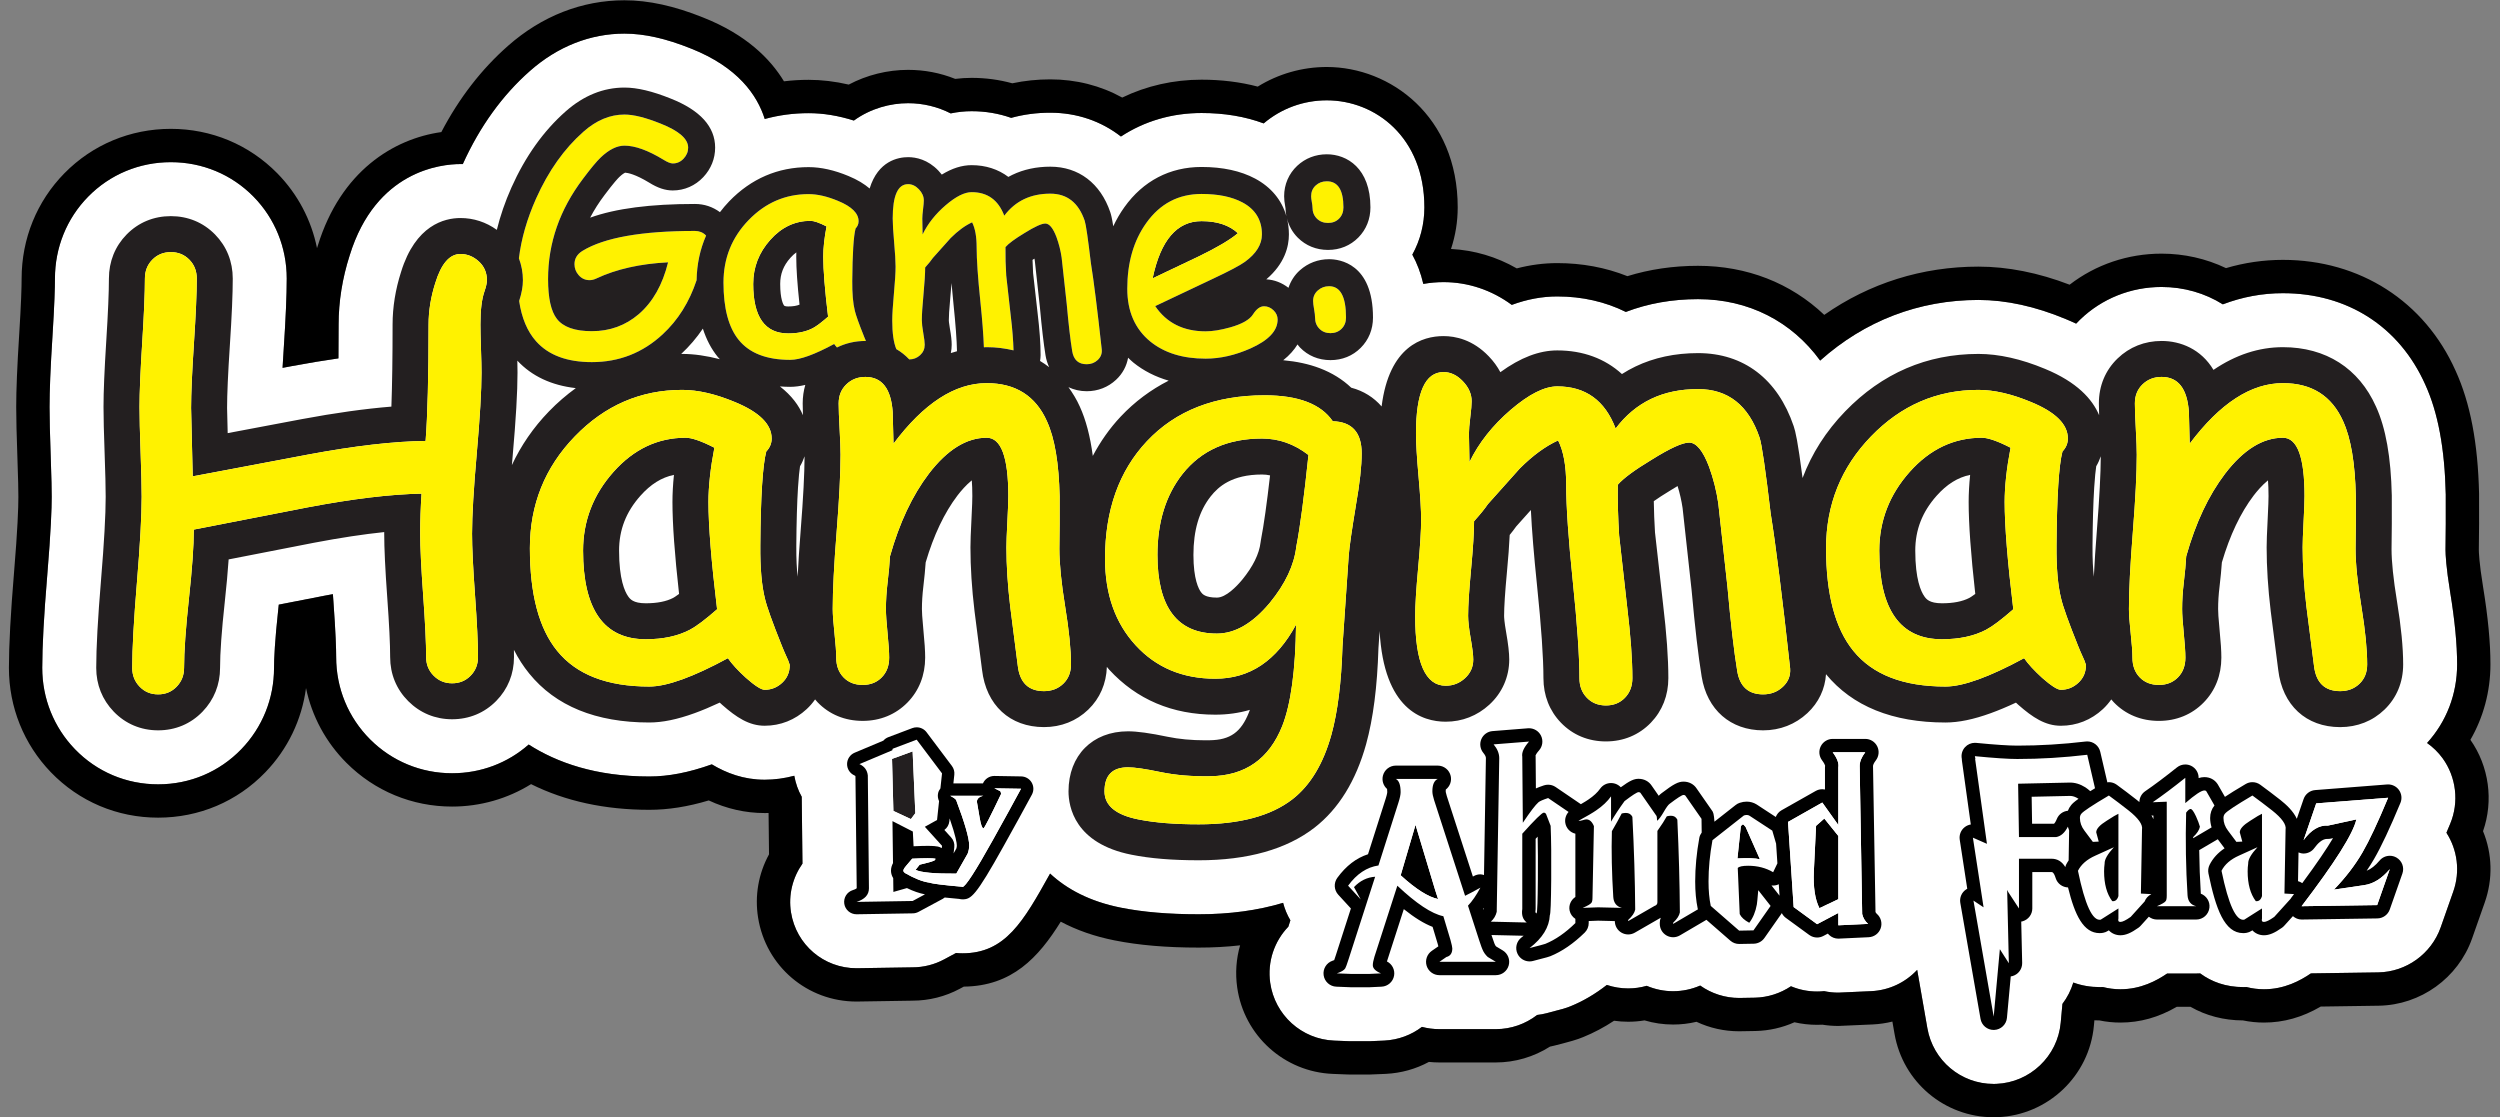 <?xml version="1.0" encoding="UTF-8" standalone="no"?>
<svg
   xmlns:dc="http://purl.org/dc/elements/1.1/"
   xmlns:cc="http://creativecommons.org/ns#"
   xmlns:rdf="http://www.w3.org/1999/02/22-rdf-syntax-ns#"
   xmlns:svg="http://www.w3.org/2000/svg"
   xmlns="http://www.w3.org/2000/svg"
   viewBox="0 0 400 178.76"
   height="178.76"
   width="400"
   xml:space="preserve"
   id="svg2"
   version="1.1"><rect x="0" y="0" width="400" height="178.76" fill="#808080" stroke="none"/><defs
     id="defs6"><clipPath
       id="clipPath18"
       clipPathUnits="userSpaceOnUse"><path
         id="path16"
         d="M 0,134.07 H 300 V 0 H 0 Z" /></clipPath></defs><g
     transform="matrix(1.333,0,0,-1.333,0,178.76)"
     id="g10"><g
       id="g12"><g
         clip-path="url(#clipPath18)"
         id="g14"><g
           transform="translate(293.644,34.149)"
           id="abc"><path
             id="path22"
             style="fill:#ffffff;fill-opacity:1;fill-rule:nonzero;stroke:none"
             d="m 0,0 c 0.15,0.353 0.304,0.718 0.461,1.096 1.071,2.577 0.722,5.582 -0.917,7.844 -0.522,0.719 -1.159,1.331 -1.868,1.833 2.324,2.552 3.607,5.863 3.607,9.435 0,2.397 -0.272,5.231 -0.833,8.665 -0.488,2.989 -0.56,4.522 -0.56,5.102 l 0.031,3.128 c 0,0 0,3.464 -0.001,3.511 -0.121,5.511 -0.934,9.84 -2.461,13.185 -3.116,6.968 -9.345,10.964 -17.088,10.964 -2.466,0 -4.878,-0.449 -7.209,-1.339 -2.148,1.346 -4.676,2.084 -7.35,2.084 -3.693,0 -7.168,-1.393 -9.784,-3.918 -0.162,-0.157 -0.32,-0.318 -0.473,-0.481 -0.406,0.192 -0.822,0.375 -1.251,0.551 -3.643,1.521 -7.169,2.292 -10.478,2.292 -7.137,0 -13.66,-2.508 -18.996,-7.278 -3.421,4.704 -8.594,7.375 -14.662,7.375 -3.092,0 -5.998,-0.517 -8.663,-1.535 -2.466,1.225 -5.25,1.86 -8.232,1.86 -1.815,0 -3.639,-0.34 -5.459,-1.015 -2.403,1.776 -5.238,2.733 -8.192,2.733 -0.798,0 -1.612,-0.07 -2.427,-0.215 -0.302,1.314 -0.754,2.484 -1.319,3.515 0.945,1.707 1.448,3.646 1.448,5.669 0,8.437 -5.892,12.852 -11.712,12.852 -2.801,0 -5.47,-0.978 -7.577,-2.77 -2.22,0.829 -4.719,1.248 -7.46,1.248 -3.565,0 -6.861,-0.978 -9.675,-2.822 -2.354,1.837 -5.274,2.859 -8.48,2.859 -1.635,0 -3.205,-0.208 -4.694,-0.62 -1.489,0.528 -3.088,0.8 -4.747,0.8 -0.841,0 -1.679,-0.089 -2.511,-0.265 -1.577,0.803 -3.317,1.225 -5.115,1.225 -2.103,0 -4.467,-0.608 -6.509,-2.083 -1.855,0.589 -3.675,0.888 -5.432,0.888 -1.821,0 -3.583,-0.236 -5.266,-0.701 -0.903,2.874 -3.232,6.233 -8.86,8.459 -2.992,1.204 -5.602,1.79 -7.979,1.79 -4.1,0 -8.021,-1.548 -11.33,-4.47 -3.32,-2.922 -6.035,-6.686 -8.072,-11.192 -0.094,0.002 -0.189,0.003 -0.283,0.003 -2.326,0 -10.161,-0.796 -13.298,-10.971 -0.88,-2.747 -1.326,-5.536 -1.326,-8.29 0,-1.437 -0.006,-2.792 -0.019,-4.061 -1.778,-0.254 -3.643,-0.564 -5.584,-0.926 l -1.125,-0.212 c 0.037,0.667 0.083,1.409 0.137,2.235 0.245,3.715 0.364,6.488 0.364,8.477 0,3.725 -1.416,7.219 -3.987,9.837 -2.621,2.668 -6.145,4.138 -9.923,4.138 -3.779,0 -7.303,-1.47 -9.923,-4.138 -2.571,-2.617 -3.988,-6.11 -3.988,-9.837 0,-1.016 -0.053,-3.059 -0.303,-7.02 -0.232,-3.687 -0.346,-6.429 -0.346,-8.383 0,-1.337 0.047,-3.29 0.137,-5.804 0.102,-2.813 0.124,-4.269 0.124,-4.994 0,-1.362 -0.093,-4.095 -0.532,-9.369 -0.406,-4.895 -0.604,-8.545 -0.604,-11.157 0,-3.669 1.392,-7.132 3.92,-9.752 2.629,-2.723 6.176,-4.223 9.99,-4.223 3.818,0 7.367,1.5 9.99,4.221 2.528,2.619 3.922,6.083 3.922,9.754 0,1.08 0.09,3.198 0.52,7.15 0.016,0.149 0.032,0.296 0.047,0.443 l 5.44,1.061 c 0.357,0.07 0.709,0.134 1.058,0.198 0.02,-0.296 0.042,-0.599 0.064,-0.908 0.272,-3.758 0.329,-5.689 0.329,-6.646 0,-3.74 1.445,-7.246 4.071,-9.874 2.625,-2.625 6.119,-4.069 9.84,-4.069 3.44,0 6.669,1.217 9.196,3.448 3.372,-2.163 8.056,-3.837 14.475,-3.837 2.31,0 4.766,0.476 7.506,1.458 1.746,-1.052 3.84,-1.848 6.34,-1.848 1.215,0 2.407,0.17 3.558,0.478 0.161,-0.893 0.454,-1.748 0.894,-2.525 l 0.089,-8.022 c -1.17,-1.655 -1.714,-3.745 -1.375,-5.857 0.623,-3.881 3.929,-6.7 7.862,-6.7 0.008,0 6.756,0.109 6.736,0.109 1.311,0 2.615,0.329 3.767,0.948 l 1.439,0.772 c 0.256,-0.025 0.513,-0.038 0.77,-0.038 5.157,0 7.313,3.806 10.522,9.573 1.997,-1.864 4.764,-3.352 8.499,-4.094 2.668,-0.533 5.727,-0.792 9.349,-0.792 3.723,0 7.102,0.462 10.122,1.372 0.191,-0.73 0.48,-1.439 0.874,-2.099 l -0.244,-0.76 c -1.679,-1.745 -2.538,-4.207 -2.179,-6.741 0.549,-3.865 3.779,-6.783 7.682,-6.937 l 1.749,-0.069 c 0.084,-0.002 0.169,-0.004 0.254,-0.004 h 2.226 c 0.032,0 1.769,0.076 1.78,0.076 1.697,0.084 3.258,0.678 4.522,1.645 0.671,-0.177 1.374,-0.271 2.095,-0.271 h 6.778 c 1.838,0 3.569,0.628 4.953,1.701 0.37,0.041 0.734,0.109 1.091,0.199 1.991,0.509 2.395,0.632 2.932,0.852 1.498,0.608 2.952,1.465 4.344,2.553 0.823,-0.275 1.688,-0.418 2.563,-0.418 0.755,0 1.503,0.107 2.225,0.314 0.998,-0.426 2.079,-0.649 3.171,-0.649 1.119,0 2.225,0.234 3.247,0.681 1.361,-0.966 2.994,-1.49 4.675,-1.49 0.011,0 1.873,0.033 1.885,0.033 1.56,0.033 3.063,0.522 4.335,1.373 0.985,-0.416 2.045,-0.632 3.138,-0.632 0.282,0 0.564,0.015 0.845,0.045 0.554,-0.118 1.124,-0.179 1.703,-0.179 0.177,0 0.177,0 3.96,0.178 2.155,0.104 4.101,1.052 5.505,2.556 l 1.221,-6.998 c 0.675,-3.88 4.022,-6.695 7.959,-6.695 0.086,0 0.236,0.003 0.321,0.007 4.038,0.16 7.359,3.314 7.725,7.334 l 0.207,2.267 c 0.581,0.766 1.027,1.635 1.307,2.564 0.983,-0.367 2.055,-0.551 3.213,-0.551 0.112,10e-4 0.224,0.005 0.337,0.009 0.679,-0.175 1.387,-0.266 2.103,-0.266 2.46,0 4.355,1.033 5.61,1.889 h 3.494 c 0.159,0 0.317,0.003 0.472,0.013 1.36,-1.004 3.066,-1.645 5.214,-1.645 0.113,10e-4 0.226,0.005 0.337,0.009 0.682,-0.175 1.388,-0.266 2.104,-0.266 2.463,0 4.357,1.033 5.634,1.904 2.449,0.036 8.074,0.119 8.079,0.119 3.362,0.053 6.373,2.219 7.497,5.4 l 1.515,4.31 C 1.677,-4.634 1.314,-2.045 0,0" /></g><g
           transform="translate(292.953,22.787)"
           id="g24"><path
             id="path26"
             style="fill: black;fill-opacity:1;fill-rule:nonzero;stroke:none"
             d="m 0,0 c -1.124,-3.181 -4.135,-5.347 -7.496,-5.399 -0.006,0 -5.631,-0.083 -8.079,-0.12 -1.278,-0.871 -3.172,-1.904 -5.635,-1.904 -0.716,0 -1.422,0.091 -2.103,0.267 -0.112,-0.005 -0.225,-0.009 -0.337,-0.01 -2.149,0 -3.855,0.642 -5.214,1.645 -0.156,-0.009 -0.314,-0.013 -0.473,-0.013 h -3.494 c -1.255,-0.856 -3.149,-1.889 -5.609,-1.889 -0.716,0 -1.424,0.091 -2.104,0.267 -0.112,-0.005 -0.225,-0.009 -0.337,-0.01 -1.158,0 -2.229,0.185 -3.213,0.552 -0.28,-0.93 -0.725,-1.799 -1.306,-2.565 l -0.207,-2.266 c -0.367,-4.021 -3.688,-7.175 -7.726,-7.334 -0.085,-0.004 -0.234,-0.008 -0.32,-0.008 -3.938,0 -7.285,2.815 -7.959,6.695 l -1.222,6.998 c -1.403,-1.504 -3.35,-2.452 -5.505,-2.555 -3.783,-0.179 -3.783,-0.179 -3.96,-0.179 -0.579,0 -1.148,0.061 -1.703,0.18 -0.28,-0.031 -0.562,-0.045 -0.845,-0.045 -1.092,0 -2.153,0.215 -3.137,0.631 -1.273,-0.851 -2.776,-1.339 -4.335,-1.373 -0.013,0 -1.874,-0.033 -1.885,-0.033 -1.682,0 -3.315,0.525 -4.676,1.49 -1.021,-0.447 -2.128,-0.68 -3.247,-0.68 -1.092,0 -2.173,0.222 -3.171,0.648 -0.722,-0.207 -1.47,-0.313 -2.224,-0.313 -0.875,0 -1.741,0.142 -2.564,0.418 -1.392,-1.089 -2.846,-1.946 -4.344,-2.554 -0.537,-0.22 -0.94,-0.343 -2.931,-0.852 -0.358,-0.089 -0.722,-0.158 -1.091,-0.199 -1.385,-1.073 -3.115,-1.701 -4.953,-1.701 h -6.779 c -0.72,0 -1.423,0.094 -2.094,0.272 -1.265,-0.967 -2.826,-1.562 -4.523,-1.646 -0.011,0 -1.748,-0.076 -1.78,-0.076 h -2.226 c -0.085,0 -0.17,0.002 -0.254,0.005 l -1.749,0.068 c -3.903,0.154 -7.132,3.072 -7.681,6.938 -0.36,2.533 0.5,4.996 2.179,6.74 l 0.244,0.761 c -0.395,0.66 -0.684,1.369 -0.874,2.098 -3.021,-0.91 -6.4,-1.372 -10.123,-1.372 -3.622,0 -6.68,0.259 -9.349,0.792 -3.734,0.742 -6.502,2.231 -8.498,4.094 -3.21,-5.767 -5.366,-9.572 -10.523,-9.572 -0.256,0 -0.513,0.012 -0.77,0.038 l -1.439,-0.773 c -1.152,-0.619 -2.456,-0.948 -3.766,-0.948 0.019,0 -6.728,-0.108 -6.736,-0.108 -3.933,0 -7.24,2.818 -7.862,6.7 -0.339,2.111 0.204,4.201 1.375,5.856 l -0.09,8.023 c -0.439,0.776 -0.733,1.632 -0.893,2.524 -1.152,-0.307 -2.344,-0.477 -3.558,-0.477 -2.5,0 -4.595,0.795 -6.34,1.847 -2.741,-0.981 -5.196,-1.458 -7.507,-1.458 -6.419,0 -11.103,1.674 -14.475,3.837 -2.526,-2.23 -5.755,-3.448 -9.196,-3.448 -3.72,0 -7.214,1.444 -9.839,4.069 -2.626,2.628 -4.072,6.134 -4.072,9.874 0,0.957 -0.056,2.888 -0.328,6.647 -0.023,0.308 -0.044,0.611 -0.065,0.907 -0.348,-0.063 -0.701,-0.128 -1.058,-0.197 l -5.439,-1.062 c -0.015,-0.146 -0.031,-0.294 -0.048,-0.443 -0.43,-3.951 -0.52,-6.07 -0.52,-7.15 0,-3.67 -1.393,-7.134 -3.922,-9.753 -2.623,-2.721 -6.172,-4.222 -9.989,-4.222 -3.814,0 -7.362,1.5 -9.991,4.223 -2.528,2.621 -3.919,6.083 -3.919,9.752 0,2.613 0.197,6.262 0.604,11.158 0.439,5.274 0.531,8.006 0.531,9.368 0,0.725 -0.022,2.181 -0.123,4.994 -0.091,2.514 -0.137,4.468 -0.137,5.805 0,1.954 0.113,4.695 0.346,8.382 0.25,3.961 0.303,6.004 0.303,7.02 0,3.727 1.416,7.22 3.987,9.837 2.62,2.668 6.144,4.138 9.923,4.138 3.778,0 7.302,-1.47 9.924,-4.138 2.571,-2.618 3.987,-6.111 3.987,-9.837 0,-1.988 -0.119,-4.762 -0.364,-8.477 -0.055,-0.825 -0.1,-1.567 -0.138,-2.235 l 1.125,0.212 c 1.942,0.363 3.806,0.672 5.584,0.927 0.013,1.268 0.019,2.623 0.019,4.061 0,2.754 0.446,5.543 1.326,8.289 3.138,10.175 10.972,10.972 13.298,10.972 0.095,0 0.189,-0.001 0.283,-0.004 2.038,4.506 4.753,8.271 8.072,11.192 3.31,2.922 7.23,4.47 11.331,4.47 2.376,0 4.986,-0.585 7.979,-1.789 5.627,-2.226 7.956,-5.586 8.86,-8.459 1.683,0.464 3.444,0.7 5.266,0.7 1.757,0 3.577,-0.298 5.431,-0.888 2.042,1.475 4.407,2.084 6.509,2.084 1.799,0 3.539,-0.423 5.116,-1.225 0.832,0.175 1.67,0.264 2.511,0.264 1.659,0 3.257,-0.272 4.746,-0.8 1.49,0.412 3.06,0.62 4.694,0.62 3.206,0 6.126,-1.022 8.481,-2.859 2.814,1.844 6.109,2.822 9.674,2.822 2.741,0 5.241,-0.419 7.461,-1.248 2.106,1.792 4.775,2.77 7.577,2.77 5.819,0 11.712,-4.415 11.712,-12.852 0,-2.023 -0.503,-3.962 -1.449,-5.669 0.566,-1.03 1.017,-2.201 1.32,-3.515 0.814,0.146 1.629,0.216 2.426,0.216 2.955,0 5.79,-0.958 8.193,-2.733 1.819,0.674 3.643,1.014 5.459,1.014 2.981,0 5.765,-0.635 8.231,-1.86 2.665,1.019 5.572,1.535 8.663,1.535 6.069,0 11.242,-2.671 14.662,-7.375 5.336,4.771 11.86,7.278 18.997,7.278 3.308,0 6.835,-0.771 10.477,-2.292 0.43,-0.175 0.846,-0.359 1.251,-0.551 0.153,0.164 0.312,0.324 0.474,0.481 2.615,2.526 6.091,3.919 9.783,3.919 2.675,0 5.202,-0.739 7.351,-2.084 2.331,0.89 4.743,1.338 7.209,1.338 7.743,0 13.971,-3.996 17.087,-10.963 1.528,-3.346 2.34,-7.675 2.461,-13.185 0.001,-0.048 0.001,-3.512 0.001,-3.512 L 0.581,45.337 c 0,-0.58 0.072,-2.112 0.561,-5.102 0.56,-3.433 0.833,-6.267 0.833,-8.665 0,-3.572 -1.284,-6.883 -3.608,-9.434 0.709,-0.503 1.347,-1.115 1.868,-1.833 C 1.874,18.04 2.224,15.035 1.152,12.458 0.995,12.08 0.842,11.715 0.691,11.362 2.006,9.317 2.368,6.729 1.516,4.311 Z m 5.086,11.55 c 1.281,3.655 0.721,7.785 -1.516,10.966 1.567,2.714 2.405,5.829 2.405,9.054 0,2.612 -0.289,5.657 -0.885,9.309 -0.485,2.966 -0.509,4.234 -0.509,4.458 l 0.031,3.088 c 0,3.548 -0.001,3.583 -0.002,3.64 -0.133,6.065 -1.056,10.893 -2.821,14.758 -3.72,8.319 -11.473,13.302 -20.726,13.302 -2.315,0 -4.605,-0.333 -6.83,-0.99 -2.386,1.14 -5.023,1.736 -7.73,1.736 -4.052,0 -7.903,-1.311 -11.039,-3.727 -3.75,1.438 -7.433,2.17 -10.946,2.17 -6.747,0 -13.072,-1.99 -18.505,-5.792 -4.033,3.825 -9.285,5.889 -15.154,5.889 -2.965,0 -5.809,-0.417 -8.475,-1.242 -2.612,1.04 -5.436,1.567 -8.419,1.567 -1.617,0 -3.244,-0.214 -4.86,-0.635 -2.429,1.396 -5.113,2.19 -7.894,2.331 0.53,1.596 0.805,3.285 0.805,4.991 0,10.946 -8.095,16.852 -15.712,16.852 -2.95,0 -5.822,-0.824 -8.29,-2.354 -2.098,0.553 -4.359,0.832 -6.748,0.832 -3.36,0 -6.603,-0.736 -9.518,-2.147 -2.601,1.436 -5.54,2.184 -8.637,2.184 -1.559,0 -3.088,-0.159 -4.559,-0.472 -1.569,0.433 -3.205,0.652 -4.881,0.652 -0.656,0 -1.315,-0.041 -1.97,-0.122 -1.797,0.719 -3.694,1.083 -5.657,1.083 -2.484,0 -4.951,-0.619 -7.123,-1.768 -1.629,0.38 -3.242,0.572 -4.817,0.572 -0.996,0 -1.983,-0.06 -2.957,-0.179 -1.655,2.729 -4.571,5.63 -9.698,7.657 -3.453,1.39 -6.552,2.07 -9.45,2.07 -5.091,0 -9.924,-1.892 -13.978,-5.471 -3.186,-2.804 -5.871,-6.278 -8.001,-10.349 -5.723,-0.802 -12.067,-4.682 -14.827,-13.631 -0.032,-0.1 -0.064,-0.2 -0.094,-0.299 -0.685,3.383 -2.32,6.489 -4.769,8.983 -3.382,3.441 -7.919,5.335 -12.778,5.335 -4.861,0 -9.398,-1.894 -12.777,-5.335 -3.31,-3.369 -5.133,-7.858 -5.133,-12.64 0,-0.958 -0.051,-2.909 -0.295,-6.768 -0.239,-3.775 -0.354,-6.599 -0.354,-8.634 0,-1.378 0.047,-3.379 0.139,-5.949 0.1,-2.748 0.121,-4.154 0.121,-4.85 0,-1.286 -0.09,-3.898 -0.518,-9.037 -0.415,-5.007 -0.617,-8.765 -0.617,-11.489 0,-4.71 1.79,-9.159 5.04,-12.529 3.39,-3.512 7.96,-5.446 12.87,-5.446 4.913,0 9.483,1.933 12.868,5.445 2.687,2.782 4.377,6.306 4.883,10.106 0.705,-3.384 2.371,-6.488 4.861,-8.98 3.38,-3.38 7.879,-5.241 12.668,-5.241 3.388,0 6.668,0.942 9.484,2.693 4.107,-2.047 8.866,-3.082 14.187,-3.082 2.272,0 4.622,0.369 7.14,1.126 2.159,-1.007 4.407,-1.515 6.707,-1.515 0.157,0 0.315,0.002 0.473,0.006 l 0.055,-4.961 c -1.269,-2.322 -1.734,-4.974 -1.312,-7.605 0.936,-5.833 5.903,-10.066 11.812,-10.066 0.003,0 1.72,0.026 3.435,0.054 l 2.314,0.037 0.763,0.012 c 0.075,0.002 0.15,0.004 0.224,0.008 v -0.003 c 1.969,0 3.926,0.492 5.66,1.425 l 0.482,0.259 c 5.784,0.064 8.957,3.482 11.639,7.795 1.913,-1.02 4.065,-1.77 6.436,-2.241 2.925,-0.585 6.24,-0.869 10.128,-0.869 1.708,0 3.364,0.09 4.962,0.271 -0.467,-1.617 -0.593,-3.334 -0.348,-5.061 0.819,-5.779 5.649,-10.141 11.484,-10.371 l 1.749,-0.069 c 0.142,-0.005 0.278,-0.008 0.411,-0.008 h 2.226 c 0.022,0 0.826,0.031 1.415,0.057 l 0.45,0.019 h 0.014 l 0.099,0.005 c 1.83,0.091 3.584,0.581 5.163,1.434 0.417,-0.043 0.836,-0.065 1.256,-0.065 h 6.779 c 2.292,0 4.56,0.669 6.495,1.901 0.179,0.037 0.356,0.078 0.532,0.122 2.027,0.518 2.646,0.692 3.461,1.026 1.261,0.512 2.5,1.168 3.7,1.958 0.56,-0.079 1.126,-0.119 1.695,-0.119 0.658,0 1.315,0.054 1.964,0.162 1.111,-0.33 2.26,-0.497 3.431,-0.497 0.952,0 1.889,0.109 2.802,0.328 1.594,-0.749 3.332,-1.138 5.121,-1.138 0.006,0 0.468,0.008 0.95,0.016 l 0.969,0.017 h 0.008 l 0.042,0.001 c 1.617,0.035 3.201,0.392 4.668,1.048 0.885,-0.204 1.795,-0.307 2.72,-0.307 0.21,0 0.422,0.005 0.632,0.016 0.634,-0.1 1.276,-0.151 1.916,-0.151 0.272,0 0.272,0 4.149,0.182 0.797,0.04 1.581,0.155 2.339,0.343 l 0.258,-1.477 c 1.009,-5.797 6.014,-10.007 11.9,-10.007 0.125,0 0.344,0.006 0.469,0.01 6.046,0.239 11.012,4.955 11.56,10.969 l 0.061,0.659 c 0.2,-0.01 0.402,-0.015 0.605,-0.017 0.825,-0.171 1.67,-0.257 2.518,-0.257 2.345,0 4.568,0.619 6.76,1.889 h 1.659 c 1.875,-1.072 3.985,-1.62 6.294,-1.632 0.827,-0.171 1.67,-0.257 2.517,-0.257 2.361,0 4.602,0.63 6.815,1.921 l 5.415,0.08 1.514,0.023 h 0.001 0.015 0.009 0.007 c 5.026,0.079 9.529,3.321 11.205,8.067 l 1.518,4.316 c 0.997,2.828 0.91,5.852 -0.203,8.566" /></g><g
           transform="translate(94.867,103.152)"
           id="g28"><path
             id="path30"
             style="fill:#231f20;fill-opacity:1;fill-rule:nonzero;stroke:none"
             d="M 0,0 C 0.247,0.278 0.486,0.493 0.717,0.658 0.711,0.479 0.708,0.304 0.708,0.132 c 0,-1.405 0.129,-3.296 0.393,-5.745 -0.33,-0.144 -0.796,-0.22 -1.357,-0.22 -0.304,0 -0.444,0.053 -0.508,0.118 -0.076,0.107 -0.456,0.738 -0.456,2.586 0,1.199 0.387,2.193 1.22,3.129 m -0.256,-9.072 c 1.16,0 2.144,0.212 2.954,0.634 0.434,0.23 1.044,0.689 1.83,1.377 -0.387,3.201 -0.58,5.599 -0.58,7.193 0,0.52 0.033,1.084 0.099,1.695 0.067,0.61 0.166,1.259 0.299,1.947 -0.447,0.23 -0.83,0.399 -1.15,0.508 -0.32,0.108 -0.577,0.163 -0.77,0.163 -1.872,0 -3.488,-0.764 -4.847,-2.292 -1.359,-1.528 -2.038,-3.289 -2.038,-5.282 0,-1.981 0.35,-3.467 1.051,-4.457 0.7,-0.991 1.751,-1.486 3.152,-1.486" /></g><g
           transform="translate(148.586,106.111)"
           id="g32"><path
             id="path34"
             style="fill:#231f20;fill-opacity:1;fill-rule:nonzero;stroke:none"
             d="m 0,0 c -1.039,0.966 -2.495,1.449 -4.367,1.449 -1.473,0 -2.699,-0.57 -3.678,-1.712 -0.978,-1.141 -1.709,-2.86 -2.192,-5.154 l 5.562,2.645 C -2.488,-1.709 -0.93,-0.785 0,0" /></g><g
           transform="translate(62.764,100.468)"
           id="g36"><path
             id="path38"
             style="fill:#fff200;fill-opacity:1;fill-rule:nonzero;stroke:none"
             d="M 0,0 C 0,-0.759 -0.149,-1.562 -0.452,-2.494 -0.149,-4.531 0.527,-6.151 1.589,-7.339 3.075,-9 5.304,-9.83 8.275,-9.83 c 3.262,0 6.091,1.108 8.489,3.325 1.859,1.718 3.215,3.89 4.083,6.505 0.035,1.92 0.417,3.707 1.137,5.354 C 21.973,5.365 21.966,5.378 21.955,5.389 21.604,5.74 21.169,5.915 20.65,5.915 14.26,5.915 9.761,5.118 7.152,3.523 6.512,3.125 6.191,2.593 6.191,1.929 c 0,-0.495 0.163,-0.93 0.49,-1.305 0.35,-0.411 0.791,-0.616 1.322,-0.616 0.266,0 0.538,0.067 0.815,0.2 2.392,1.123 5.261,1.769 8.607,1.938 -0.664,-2.693 -1.836,-4.765 -3.515,-6.214 -1.595,-1.366 -3.473,-2.048 -5.635,-2.048 -2.041,0 -3.442,0.495 -4.203,1.486 -0.701,0.906 -1.051,2.494 -1.051,4.765 0,4.324 1.395,8.335 4.185,12.031 0.93,1.244 1.643,2.102 2.138,2.573 0.99,0.942 1.939,1.413 2.844,1.413 1.269,0 2.827,-0.562 4.675,-1.685 0.483,-0.302 0.858,-0.453 1.124,-0.453 0.507,0 0.942,0.193 1.304,0.58 0.362,0.386 0.543,0.827 0.543,1.322 0,1.051 -1.099,2.011 -3.297,2.881 -1.8,0.725 -3.249,1.087 -4.349,1.087 -1.727,0 -3.363,-0.682 -4.91,-2.047 C 4.959,15.795 3.06,13.117 1.58,9.801 0.491,7.36 -0.194,4.971 -0.481,2.632 -0.171,1.806 0,0.921 0,0" /></g><g
           transform="translate(92.446,105.305)"
           id="g40"><path
             id="path42"
             style="fill:#fff200;fill-opacity:1;fill-rule:nonzero;stroke:none"
             d="m 0,0 c 1.359,1.528 2.975,2.292 4.847,2.292 0.193,0 0.45,-0.055 0.77,-0.163 C 5.937,2.02 6.32,1.851 6.767,1.622 6.634,0.933 6.535,0.284 6.468,-0.326 6.402,-0.937 6.369,-1.501 6.369,-2.021 c 0,-1.594 0.193,-3.992 0.58,-7.192 -0.786,-0.689 -1.396,-1.148 -1.83,-1.377 -0.81,-0.423 -1.794,-0.635 -2.954,-0.635 -1.401,0 -2.452,0.496 -3.152,1.486 -0.701,0.99 -1.052,2.476 -1.052,4.457 0,1.993 0.68,3.754 2.039,5.282 m -5.608,-5.119 c 0,-3.092 0.61,-5.387 1.83,-6.885 1.293,-1.594 3.352,-2.392 6.179,-2.392 0.592,0 1.328,0.161 2.21,0.481 0.882,0.32 1.903,0.794 3.062,1.422 0.09,-0.13 0.218,-0.276 0.339,-0.418 1.035,0.514 2.187,0.785 3.417,0.785 0.019,0 0.038,-0.003 0.057,-0.003 -0.078,0.178 -0.143,0.333 -0.189,0.451 -0.64,1.595 -1.021,2.658 -1.142,3.189 -0.217,0.87 -0.32,2.054 -0.307,3.552 0.011,1.642 0.051,2.989 0.117,4.04 0.067,1.051 0.16,1.806 0.281,2.265 0.242,0.254 0.362,0.543 0.362,0.869 0,0.955 -0.821,1.77 -2.463,2.447 C 6.84,5.227 5.662,5.499 4.611,5.499 1.821,5.499 -0.58,4.46 -2.591,2.382 -4.602,0.305 -5.608,-2.195 -5.608,-5.119" /></g><g
           transform="translate(107.095,95.621)"
           id="g44"><path
             id="path46"
             style="fill:#fff200;fill-opacity:1;fill-rule:nonzero;stroke:none"
             d="m 0,0 c 0,-1.511 0.165,-2.647 0.488,-3.422 0.555,-0.321 1.076,-0.73 1.55,-1.233 0.003,0 0.006,-10e-4 0.009,-10e-4 0.495,0 0.928,0.169 1.296,0.507 0.368,0.338 0.553,0.755 0.553,1.25 0,0.29 -0.058,0.761 -0.173,1.413 -0.115,0.653 -0.172,1.16 -0.172,1.522 0,0.677 0.067,1.721 0.199,3.135 0.133,1.413 0.2,2.482 0.2,3.207 0.423,0.471 0.731,0.851 0.924,1.141 l 2.138,2.392 c 0.869,0.87 1.727,1.498 2.572,1.884 0.363,-0.712 0.544,-1.709 0.544,-2.989 0,-1.462 0.148,-3.621 0.444,-6.478 0.238,-2.297 0.379,-4.135 0.426,-5.529 0.113,0.002 0.227,0.013 0.341,0.013 1.136,0 2.203,-0.144 3.216,-0.385 -0.029,1.147 -0.136,2.521 -0.332,4.153 L 13.68,5.417 c -0.073,1.136 -0.103,2.271 -0.091,3.407 0.362,0.423 1.123,0.984 2.283,1.685 1.22,0.761 2.053,1.141 2.5,1.141 0.483,0 0.93,-0.543 1.341,-1.63 0.29,-0.798 0.495,-1.613 0.616,-2.446 l 0.616,-5.617 c 0.218,-2.416 0.435,-4.288 0.652,-5.617 0.17,-1.051 0.749,-1.576 1.74,-1.576 0.519,0 0.96,0.169 1.322,0.507 0.362,0.338 0.526,0.749 0.489,1.232 -0.531,4.844 -0.966,8.305 -1.304,10.382 -0.35,2.959 -0.598,4.657 -0.743,5.092 -0.737,2.174 -2.114,3.261 -4.131,3.261 -1.184,0 -2.235,-0.221 -3.153,-0.661 -0.918,-0.441 -1.709,-1.103 -2.373,-1.985 -0.713,1.885 -2.017,2.827 -3.914,2.827 -0.857,0 -1.896,-0.523 -3.116,-1.567 C 5.194,12.807 4.27,11.638 3.642,10.346 l -0.037,1.902 c 0,0.254 0.031,0.622 0.091,1.106 0.06,0.482 0.091,0.839 0.091,1.068 0,0.484 -0.197,0.931 -0.589,1.341 -0.393,0.411 -0.824,0.616 -1.296,0.616 -1.232,0 -1.848,-1.371 -1.848,-4.113 0,-0.652 0.058,-1.618 0.173,-2.899 C 0.341,8.087 0.398,7.126 0.398,6.486 0.398,5.762 0.332,4.681 0.199,3.243 0.066,1.806 0,0.725 0,0" /></g><g
           transform="translate(140.542,105.849)"
           id="g48"><path
             id="path50"
             style="fill:#fff200;fill-opacity:1;fill-rule:nonzero;stroke:none"
             d="M 0,0 C 0.979,1.142 2.205,1.712 3.678,1.712 5.55,1.712 7.006,1.229 8.045,0.263 7.115,-0.522 5.557,-1.447 3.37,-2.509 L -2.192,-5.155 C -1.709,-2.86 -0.979,-1.142 0,0 m -2.464,-12.747 c 1.691,-1.364 3.901,-2.047 6.631,-2.047 1.752,0 3.552,0.411 5.4,1.232 2.162,0.966 3.243,2.12 3.243,3.461 0,0.423 -0.166,0.794 -0.498,1.114 -0.333,0.32 -0.71,0.48 -1.133,0.48 -0.471,0 -0.912,-0.323 -1.323,-0.969 -0.41,-0.647 -1.328,-1.169 -2.753,-1.567 -1.124,-0.314 -2.102,-0.471 -2.936,-0.471 -1.34,0 -2.515,0.253 -3.524,0.761 -1.008,0.507 -1.851,1.262 -2.527,2.264 l 6.921,3.28 c 1.957,0.918 3.237,1.594 3.841,2.029 1.365,0.991 2.047,2.09 2.047,3.298 0,1.727 -0.779,3.007 -2.337,3.841 -1.268,0.676 -2.905,1.015 -4.91,1.015 -2.766,0 -4.976,-1.16 -6.631,-3.479 -1.522,-2.126 -2.283,-4.76 -2.283,-7.9 0,-2.718 0.924,-4.832 2.772,-6.342" /></g><g
           transform="translate(157.845,95.983)"
           id="g52"><path
             id="path54"
             style="fill:#fff200;fill-opacity:1;fill-rule:nonzero;stroke:none"
             d="m 0,0 c 0,-0.543 0.175,-0.99 0.525,-1.341 0.338,-0.35 0.78,-0.525 1.324,-0.525 0.543,0 0.99,0.175 1.339,0.525 C 3.539,-0.99 3.715,-0.543 3.715,0 3.715,2.513 3.038,3.769 1.686,3.769 1.166,3.769 0.716,3.6 0.335,3.261 -0.045,2.923 -0.235,2.5 -0.235,1.993 -0.235,1.776 -0.196,1.447 -0.117,1.006 -0.039,0.565 0,0.229 0,0" /></g><g
           transform="translate(157.537,109.209)"
           id="g56"><path
             id="path58"
             style="fill:#fff200;fill-opacity:1;fill-rule:nonzero;stroke:none"
             d="m 0,0 c 0,-0.543 0.175,-0.99 0.525,-1.341 0.35,-0.35 0.797,-0.525 1.341,-0.525 0.543,0 0.988,0.175 1.331,0.525 C 3.542,-0.99 3.714,-0.543 3.714,0 3.714,2.09 3.05,3.135 1.721,3.135 1.189,3.135 0.742,2.965 0.38,2.627 0.018,2.289 -0.163,1.86 -0.163,1.341 -0.163,1.184 -0.136,0.958 -0.082,0.662 -0.027,0.365 0,0.145 0,0" /></g><g
           transform="translate(80.797,62.336)"
           id="g60"><path
             id="path62"
             style="fill:#231f20;fill-opacity:1;fill-rule:nonzero;stroke:none"
             d="m 0,0 c -0.818,-0.427 -1.923,-0.644 -3.286,-0.644 -1.526,0 -1.895,0.523 -2.116,0.835 -0.406,0.575 -1.088,2.05 -1.088,5.482 0,2.495 0.836,4.648 2.557,6.583 1.234,1.387 2.538,2.206 4.029,2.513 C -0.022,13.615 -0.082,12.52 -0.082,11.51 -0.082,8.873 0.179,5.249 0.712,0.478 0.297,0.169 0.078,0.042 0,0 m 4.416,14.542 c 0.118,1.092 0.297,2.254 0.535,3.486 -0.8,0.411 -1.487,0.713 -2.059,0.908 -0.574,0.194 -1.033,0.292 -1.379,0.292 -3.35,0 -6.242,-1.368 -8.674,-4.102 -2.432,-2.735 -3.648,-5.886 -3.648,-9.453 0,-3.545 0.627,-6.204 1.881,-7.977 1.254,-1.772 3.135,-2.659 5.642,-2.659 2.076,0 3.837,0.379 5.286,1.136 0.778,0.41 1.87,1.231 3.275,2.464 -0.692,5.729 -1.038,10.02 -1.038,12.873 0,0.93 0.059,1.94 0.179,3.032" /></g><g
           transform="translate(151.355,69.319)"
           id="g64"><path
             id="path66"
             style="fill:#231f20;fill-opacity:1;fill-rule:nonzero;stroke:none"
             d="m 0,0 c -0.021,-0.107 -0.038,-0.215 -0.05,-0.324 -0.161,-1.381 -0.911,-2.898 -2.206,-4.48 -0.667,-0.8 -1.949,-2.142 -3.037,-2.142 -1.413,0 -1.743,0.437 -1.901,0.647 -0.275,0.364 -0.914,1.531 -0.914,4.47 0,2.964 0.683,5.271 2.079,7.042 0.891,1.123 2.498,2.615 6.15,2.615 0.335,0 0.654,-0.034 0.969,-0.104 C 0.703,4.333 0.339,1.741 0,0 m 0.122,12.147 c -4.107,0 -7.285,-1.416 -9.534,-4.248 -2.01,-2.551 -3.015,-5.794 -3.015,-9.728 0,-3.134 0.594,-5.49 1.783,-7.068 1.189,-1.579 2.973,-2.368 5.351,-2.368 2.183,0 4.302,1.233 6.355,3.697 1.86,2.269 2.918,4.518 3.178,6.744 0.454,2.335 0.941,5.999 1.459,10.993 -0.864,0.67 -1.761,1.167 -2.691,1.492 -0.93,0.324 -1.892,0.486 -2.886,0.486" /></g><g
           transform="translate(233.516,51.699)"
           id="g68"><path
             id="path70"
             style="fill:#231f20;fill-opacity:1;fill-rule:nonzero;stroke:none"
             d="m 0,0 c -5.059,0 -8.744,1.427 -11.058,4.28 -2.183,2.681 -3.275,6.787 -3.275,12.322 0,5.231 1.8,9.706 5.399,13.424 3.6,3.719 7.896,5.578 12.89,5.578 1.881,0 3.988,-0.486 6.323,-1.459 2.941,-1.211 4.41,-2.67 4.41,-4.378 0,-0.583 -0.216,-1.102 -0.648,-1.556 -0.217,-0.822 -0.384,-2.173 -0.503,-4.054 -0.119,-1.88 -0.189,-4.291 -0.211,-7.231 -0.021,-2.68 0.162,-4.799 0.552,-6.356 0.216,-0.951 0.896,-2.853 2.043,-5.707 0.151,-0.388 0.399,-0.962 0.745,-1.718 l 0.195,-0.551 c 0,-0.865 -0.302,-1.578 -0.908,-2.141 -0.605,-0.561 -1.308,-0.843 -2.108,-0.843 -0.41,0 -1.157,0.476 -2.238,1.427 C 10.636,1.924 9.912,2.713 9.437,3.404 7.36,2.28 5.534,1.432 3.956,0.859 2.378,0.286 1.06,0 0,0 m -19.521,-0.033 c -0.648,-0.605 -1.437,-0.907 -2.367,-0.907 -1.772,0 -2.81,0.94 -3.113,2.82 -0.389,2.378 -0.778,5.729 -1.167,10.053 l -1.103,10.052 c -0.216,1.492 -0.583,2.951 -1.102,4.377 -0.735,1.946 -1.535,2.919 -2.399,2.919 -0.8,0 -2.292,-0.681 -4.476,-2.043 -2.075,-1.254 -3.437,-2.259 -4.085,-3.016 -0.022,-2.032 0.032,-4.064 0.162,-6.096 l 0.973,-8.658 c 0.41,-3.415 0.616,-6.237 0.616,-8.463 0,-0.951 -0.298,-1.734 -0.892,-2.351 -0.594,-0.616 -1.357,-0.925 -2.286,-0.925 -0.929,0 -1.692,0.309 -2.286,0.925 -0.595,0.617 -0.892,1.4 -0.892,2.351 0,2.615 -0.265,6.479 -0.794,11.593 -0.53,5.112 -0.795,8.976 -0.795,11.592 0,2.291 -0.325,4.075 -0.973,5.35 -1.513,-0.691 -3.048,-1.816 -4.604,-3.372 l -3.827,-4.28 c -0.345,-0.519 -0.897,-1.2 -1.653,-2.043 0,-1.298 -0.119,-3.211 -0.357,-5.74 -0.238,-2.529 -0.357,-4.399 -0.357,-5.61 0,-0.648 0.103,-1.557 0.309,-2.724 0.205,-1.167 0.307,-2.01 0.307,-2.529 0,-0.886 -0.33,-1.632 -0.989,-2.237 -0.659,-0.606 -1.432,-0.908 -2.318,-0.908 -2.443,0 -3.664,2.778 -3.664,8.334 0,1.297 0.119,3.231 0.356,5.803 0.238,2.574 0.358,4.508 0.358,5.805 0,1.146 -0.104,2.865 -0.309,5.156 -0.205,2.291 -0.308,4.021 -0.308,5.188 0,4.908 1.103,7.361 3.308,7.361 0.843,0 1.615,-0.368 2.318,-1.102 0.702,-0.735 1.054,-1.535 1.054,-2.4 0,-0.41 -0.055,-1.049 -0.162,-1.913 -0.108,-0.865 -0.162,-1.524 -0.162,-1.978 l 0.064,-3.405 c 1.124,2.313 2.779,4.405 4.962,6.275 2.183,1.869 4.042,2.804 5.577,2.804 3.394,0 5.729,-1.686 7.004,-5.058 1.19,1.578 2.605,2.762 4.248,3.551 1.643,0.789 3.524,1.183 5.642,1.183 3.61,0 6.075,-1.945 7.393,-5.837 0.26,-0.778 0.704,-3.815 1.331,-9.112 0.604,-3.718 1.382,-9.911 2.333,-18.58 0.066,-0.864 -0.226,-1.6 -0.875,-2.205 m 37.37,23.917 c 0.079,1.255 0.169,2.058 0.243,2.555 0.228,0.381 0.401,0.784 0.546,1.197 -0.009,-2.088 -0.161,-5.019 -0.455,-8.731 -0.173,-2.171 -0.297,-4.065 -0.377,-5.724 -0.101,0.894 -0.173,2.092 -0.16,3.715 0.021,2.834 0.088,5.186 0.203,6.988 m 4.639,-5.32 c 0.313,3.945 0.47,7.031 0.47,9.258 0,0.691 -0.038,1.718 -0.113,3.08 -0.076,1.362 -0.114,2.389 -0.114,3.08 0,0.93 0.308,1.692 0.924,2.287 0.616,0.594 1.378,0.892 2.286,0.892 1.989,0 3.08,-1.406 3.276,-4.216 l 0.096,-3.794 c 3.632,4.843 7.362,7.264 11.188,7.264 3.459,0 5.866,-1.524 7.228,-4.573 0.93,-2.031 1.438,-5.036 1.524,-9.014 v -3.275 l -0.032,-3.016 c 0,-1.794 0.238,-4.112 0.703,-6.955 0.464,-2.843 0.691,-5.15 0.691,-6.924 0,-0.951 -0.302,-1.723 -0.919,-2.318 -0.616,-0.595 -1.394,-0.892 -2.324,-0.892 -1.856,0 -2.904,1.017 -3.143,3.048 l -0.907,7.102 c -0.302,2.529 -0.454,4.896 -0.454,7.101 0,0.606 0.037,1.633 0.113,3.081 0.076,1.448 0.114,2.475 0.114,3.08 0,4.67 -0.865,7.004 -2.594,7.004 -2.421,0 -4.734,-1.437 -6.939,-4.312 -1.99,-2.616 -3.545,-5.924 -4.669,-9.923 -0.044,-0.843 -0.141,-1.902 -0.292,-3.178 -0.13,-1.081 -0.196,-2.129 -0.196,-3.145 0,-0.649 0.066,-1.621 0.196,-2.918 0.128,-1.297 0.194,-2.27 0.194,-2.918 0,-0.974 -0.298,-1.763 -0.892,-2.367 -0.594,-0.606 -1.356,-0.909 -2.286,-0.909 -0.951,0 -1.719,0.303 -2.303,0.909 -0.583,0.604 -0.875,1.393 -0.875,2.367 0,0.648 -0.07,1.621 -0.21,2.918 -0.141,1.297 -0.211,2.269 -0.211,2.918 0,2.226 0.157,5.313 0.47,9.258 m -93.243,3.259 c -0.497,-2.984 -0.789,-5.015 -0.875,-6.096 L -72.376,4.831 c -0.13,-4.323 -0.573,-7.857 -1.329,-10.603 -0.974,-3.502 -2.529,-6.085 -4.67,-7.75 -2.594,-2.01 -6.345,-3.016 -11.252,-3.016 -2.875,0 -5.286,0.194 -7.231,0.584 -2.724,0.54 -4.086,1.664 -4.086,3.372 0,1.924 0.941,2.886 2.821,2.886 0.779,0 2.076,-0.189 3.892,-0.568 1.815,-0.378 3.826,-0.546 6.031,-0.502 4.15,0.065 7.014,2.076 8.593,6.032 1.038,2.636 1.588,6.69 1.654,12.159 C -79.121,5.264 -80.51,3.643 -82.12,2.562 -83.731,1.48 -85.574,0.94 -87.649,0.94 c -3.913,0 -7.096,1.335 -9.55,4.004 -2.453,2.67 -3.68,6.135 -3.68,10.393 0,5.837 1.675,10.539 5.026,14.106 3.459,3.675 8.172,5.513 14.138,5.513 2.011,0 3.696,-0.26 5.059,-0.779 1.362,-0.519 2.399,-1.297 3.113,-2.335 2.313,-0.064 3.47,-1.351 3.47,-3.858 0,-1.535 -0.228,-3.589 -0.682,-6.161 M -105.889,0.34 c -0.616,-0.595 -1.389,-0.892 -2.319,-0.892 -1.858,0 -2.907,1.017 -3.145,3.048 l -0.908,7.102 c -0.302,2.529 -0.454,4.896 -0.454,7.101 0,0.606 0.038,1.633 0.114,3.081 0.076,1.448 0.113,2.475 0.113,3.08 0,4.67 -0.865,7.004 -2.594,7.004 -2.421,0 -4.734,-1.437 -6.939,-4.312 -1.989,-2.616 -3.545,-5.924 -4.669,-9.923 -0.044,-0.843 -0.141,-1.902 -0.292,-3.178 -0.13,-1.081 -0.195,-2.129 -0.195,-3.145 0,-0.649 0.065,-1.621 0.195,-2.918 0.129,-1.297 0.194,-2.27 0.194,-2.918 0,-0.974 -0.297,-1.763 -0.892,-2.367 -0.594,-0.606 -1.356,-0.909 -2.285,-0.909 -0.952,0 -1.719,0.303 -2.303,0.909 -0.584,0.604 -0.876,1.393 -0.876,2.367 0,0.648 -0.07,1.621 -0.21,2.918 -0.141,1.297 -0.211,2.269 -0.211,2.918 0,2.226 0.157,5.313 0.47,9.258 0.314,3.945 0.47,7.031 0.47,9.258 0,0.691 -0.037,1.718 -0.113,3.08 -0.075,1.362 -0.114,2.389 -0.114,3.08 0,0.93 0.309,1.692 0.925,2.287 0.616,0.594 1.378,0.892 2.286,0.892 1.989,0 3.08,-1.406 3.275,-4.216 l 0.097,-3.794 c 3.632,4.843 7.361,7.264 11.187,7.264 3.459,0 5.87,-1.524 7.231,-4.573 0.93,-2.031 1.438,-5.036 1.524,-9.014 v -3.275 l -0.032,-3.016 c 0,-1.794 0.233,-4.112 0.697,-6.955 0.465,-2.843 0.697,-5.15 0.697,-6.924 0,-0.951 -0.308,-1.723 -0.924,-2.318 m -31.844,23.545 c 0.079,1.254 0.169,2.057 0.242,2.554 0.229,0.38 0.402,0.783 0.546,1.196 -0.009,-2.093 -0.16,-5.023 -0.455,-8.729 -0.172,-2.17 -0.297,-4.064 -0.376,-5.723 -0.101,0.893 -0.173,2.091 -0.16,3.712 0.021,2.849 0.089,5.2 0.203,6.99 m -1.895,-23.432 c -0.606,-0.561 -1.309,-0.843 -2.108,-0.843 -0.411,0 -1.157,0.476 -2.238,1.427 -0.973,0.887 -1.697,1.676 -2.172,2.367 -2.076,-1.124 -3.902,-1.972 -5.48,-2.545 C -153.205,0.286 -154.523,0 -155.583,0 c -5.058,0 -8.744,1.427 -11.057,4.28 -2.183,2.681 -3.275,6.787 -3.275,12.322 0,5.231 1.8,9.706 5.399,13.424 3.599,3.719 7.896,5.578 12.89,5.578 1.88,0 3.988,-0.486 6.323,-1.459 2.94,-1.211 4.409,-2.67 4.409,-4.378 0,-0.583 -0.215,-1.102 -0.648,-1.556 -0.216,-0.822 -0.383,-2.173 -0.502,-4.054 -0.12,-1.88 -0.189,-4.291 -0.211,-7.231 -0.022,-2.68 0.162,-4.799 0.551,-6.356 0.216,-0.951 0.897,-2.853 2.043,-5.707 0.151,-0.388 0.4,-0.962 0.745,-1.718 l 0.195,-0.551 c 0,-0.865 -0.302,-1.578 -0.907,-2.141 m -32.447,26.128 c 0.03,0.347 0.058,0.692 0.091,1.055 0.393,4.45 0.584,7.735 0.584,10.043 0,0.376 -0.008,0.862 -0.021,1.437 1.742,-1.866 4.099,-2.968 7.018,-3.298 -1.119,-0.814 -2.196,-1.734 -3.216,-2.787 -1.902,-1.965 -3.371,-4.126 -4.456,-6.45 m -3.288,20.858 c -0.324,-0.907 -0.486,-2.237 -0.486,-3.988 0,-0.648 0.021,-1.61 0.065,-2.886 0.043,-1.275 0.065,-2.237 0.065,-2.886 0,-2.161 -0.19,-5.383 -0.568,-9.663 -0.378,-4.28 -0.567,-7.501 -0.567,-9.663 0,-1.643 0.119,-4.107 0.356,-7.393 0.238,-3.286 0.357,-5.762 0.357,-7.426 0,-0.887 -0.297,-1.632 -0.892,-2.237 -0.594,-0.606 -1.335,-0.908 -2.221,-0.908 -0.865,0 -1.6,0.302 -2.205,0.908 -0.605,0.605 -0.908,1.35 -0.908,2.237 0,1.664 -0.119,4.14 -0.357,7.426 -0.237,3.286 -0.356,5.75 -0.356,7.393 0,1.578 0.054,3.178 0.162,4.799 -3.697,-0.065 -8.269,-0.616 -13.716,-1.653 l -13.619,-2.66 c 0,-1.945 -0.195,-4.707 -0.584,-8.284 -0.39,-3.578 -0.584,-6.351 -0.584,-8.318 0,-0.886 -0.297,-1.637 -0.892,-2.254 -0.594,-0.616 -1.334,-0.923 -2.221,-0.923 -0.886,0 -1.627,0.307 -2.221,0.923 -0.595,0.617 -0.892,1.368 -0.892,2.254 0,2.291 0.189,5.712 0.567,10.263 0.379,4.551 0.568,7.972 0.568,10.263 0,1.189 -0.043,2.983 -0.13,5.383 -0.086,2.399 -0.129,4.205 -0.129,5.415 0,1.708 0.108,4.275 0.324,7.701 0.216,3.427 0.324,5.994 0.324,7.702 0,0.908 0.297,1.664 0.892,2.269 0.594,0.606 1.335,0.909 2.221,0.909 0.886,0 1.627,-0.303 2.221,-0.909 0.595,-0.605 0.892,-1.361 0.892,-2.269 0,-1.73 -0.113,-4.318 -0.34,-7.766 -0.227,-3.448 -0.341,-6.037 -0.341,-7.767 l 0.195,-8.203 13.911,2.626 c 5.555,1.038 10.236,1.578 14.04,1.622 0.238,3.091 0.357,7.749 0.357,13.975 0,1.643 0.27,3.308 0.811,4.994 0.713,2.313 1.718,3.47 3.015,3.47 0.822,0 1.557,-0.298 2.206,-0.892 0.648,-0.595 0.972,-1.346 0.972,-2.254 0,-0.324 -0.097,-0.768 -0.292,-1.33 m 11.889,19.167 c 1.547,1.365 3.183,2.047 4.911,2.047 1.099,0 2.548,-0.362 4.348,-1.087 2.198,-0.87 3.298,-1.83 3.298,-2.881 0,-0.495 -0.182,-0.936 -0.544,-1.322 -0.362,-0.387 -0.797,-0.58 -1.304,-0.58 -0.266,0 -0.641,0.151 -1.124,0.453 -1.848,1.123 -3.406,1.685 -4.674,1.685 -0.906,0 -1.854,-0.471 -2.845,-1.413 -0.495,-0.471 -1.208,-1.329 -2.138,-2.573 -2.79,-3.696 -4.185,-7.706 -4.185,-12.031 0,-2.271 0.35,-3.859 1.051,-4.765 0.761,-0.991 2.162,-1.486 4.203,-1.486 2.162,0 4.04,0.682 5.635,2.048 1.679,1.449 2.851,3.521 3.515,6.214 -3.346,-0.169 -6.215,-0.815 -8.607,-1.938 -0.277,-0.133 -0.549,-0.2 -0.815,-0.2 -0.531,0 -0.972,0.205 -1.322,0.616 -0.326,0.375 -0.49,0.81 -0.49,1.305 0,0.664 0.321,1.196 0.961,1.594 2.609,1.595 7.108,2.392 13.498,2.392 0.519,0 0.954,-0.175 1.305,-0.526 0.011,-0.011 0.018,-0.024 0.029,-0.035 -0.72,-1.647 -1.102,-3.434 -1.137,-5.353 -0.867,-2.616 -2.224,-4.788 -4.083,-6.506 -2.398,-2.217 -5.227,-3.325 -8.489,-3.325 -2.971,0 -5.2,0.83 -6.686,2.491 -1.062,1.188 -1.738,2.808 -2.041,4.845 0.303,0.933 0.452,1.735 0.452,2.494 0,0.921 -0.171,1.806 -0.481,2.632 0.287,2.339 0.972,4.728 2.061,7.169 1.48,3.316 3.38,5.994 5.698,8.036 m 26.334,-34.039 c -0.483,1.149 -1.336,2.341 -2.762,3.454 0.402,-0.029 0.809,-0.05 1.233,-0.05 0.563,0 1.167,0.082 1.811,0.231 -0.205,-0.701 -0.312,-1.443 -0.312,-2.22 0,-0.39 0.009,-0.859 0.03,-1.415 m -12.013,10.394 c 0.421,-1.308 1.01,-2.442 1.789,-3.399 0.079,-0.098 0.17,-0.181 0.252,-0.274 -1.574,0.406 -3.09,0.635 -4.514,0.635 -0.045,0 -0.087,-0.006 -0.131,-0.006 0.982,0.913 1.851,1.928 2.604,3.044 m 12.695,16.144 c 1.05,0 2.228,-0.272 3.533,-0.815 1.642,-0.677 2.464,-1.492 2.464,-2.447 0,-0.326 -0.121,-0.615 -0.363,-0.869 -0.12,-0.459 -0.214,-1.214 -0.28,-2.265 -0.067,-1.051 -0.106,-2.398 -0.118,-4.041 -0.012,-1.497 0.09,-2.681 0.307,-3.551 0.122,-0.531 0.502,-1.594 1.142,-3.189 0.046,-0.118 0.111,-0.273 0.19,-0.451 -0.02,0 -0.039,0.002 -0.058,0.002 -1.23,0 -2.382,-0.27 -3.417,-0.784 -0.121,0.142 -0.249,0.288 -0.338,0.418 -1.16,-0.628 -2.181,-1.102 -3.062,-1.422 -0.882,-0.32 -1.619,-0.481 -2.211,-0.481 -2.827,0 -4.886,0.798 -6.179,2.392 -1.219,1.498 -1.83,3.793 -1.83,6.885 0,2.924 1.006,5.424 3.017,7.501 2.012,2.078 4.412,3.117 7.203,3.117 m 16.951,-16.109 c -0.12,0.682 -0.123,0.935 -0.123,0.962 0,0.394 0.031,1.204 0.185,2.831 0.056,0.605 0.101,1.151 0.136,1.641 0.064,-0.77 0.143,-1.607 0.238,-2.515 0.252,-2.431 0.393,-4.332 0.421,-5.671 -0.247,-0.068 -0.494,-0.135 -0.739,-0.216 0.066,0.323 0.102,0.656 0.102,0.994 0,0.497 -0.067,1.106 -0.22,1.974 m -6.687,10.293 c -0.115,1.28 -0.173,2.247 -0.173,2.899 0,2.742 0.617,4.113 1.848,4.113 0.472,0 0.903,-0.206 1.296,-0.616 0.392,-0.411 0.589,-0.858 0.589,-1.341 0,-0.23 -0.031,-0.586 -0.091,-1.069 -0.06,-0.483 -0.09,-0.852 -0.09,-1.106 l 0.036,-1.902 c 0.628,1.293 1.552,2.461 2.772,3.506 1.22,1.045 2.259,1.567 3.116,1.567 1.897,0 3.202,-0.942 3.914,-2.826 0.664,0.882 1.456,1.543 2.373,1.984 0.918,0.44 1.969,0.661 3.153,0.661 2.017,0 3.394,-1.087 4.131,-3.261 0.145,-0.435 0.393,-2.132 0.743,-5.091 0.338,-2.078 0.773,-5.539 1.305,-10.383 0.036,-0.483 -0.127,-0.893 -0.49,-1.232 -0.362,-0.338 -0.803,-0.507 -1.322,-0.507 -0.991,0 -1.57,0.525 -1.74,1.577 -0.217,1.328 -0.434,3.2 -0.652,5.616 l -0.616,5.617 c -0.121,0.834 -0.326,1.649 -0.616,2.446 -0.411,1.087 -0.857,1.631 -1.341,1.631 -0.447,0 -1.28,-0.381 -2.5,-1.142 -1.159,-0.701 -1.921,-1.262 -2.283,-1.685 -0.012,-1.135 0.018,-2.271 0.091,-3.406 l 0.543,-4.838 c 0.197,-1.632 0.303,-3.006 0.332,-4.152 -1.013,0.241 -2.08,0.384 -3.216,0.384 -0.114,0 -0.228,-0.01 -0.341,-0.013 -0.047,1.395 -0.188,3.233 -0.426,5.53 -0.296,2.856 -0.443,5.016 -0.443,6.477 0,1.28 -0.182,2.277 -0.544,2.99 -0.846,-0.387 -1.704,-1.015 -2.573,-1.885 l -2.138,-2.392 c -0.193,-0.289 -0.501,-0.67 -0.924,-1.141 0,-0.725 -0.067,-1.794 -0.199,-3.207 -0.133,-1.413 -0.2,-2.458 -0.2,-3.134 0,-0.363 0.057,-0.87 0.172,-1.522 0.115,-0.653 0.173,-1.123 0.173,-1.414 0,-0.495 -0.184,-0.912 -0.553,-1.25 -0.368,-0.338 -0.8,-0.507 -1.296,-0.507 -0.003,0 -0.006,0.002 -0.009,0.002 -0.474,0.502 -0.995,0.911 -1.55,1.232 -0.323,0.775 -0.488,1.912 -0.488,3.422 0,0.725 0.067,1.806 0.199,3.244 0.133,1.437 0.2,2.518 0.2,3.243 0,0.64 -0.058,1.6 -0.172,2.881 m 30.267,2.355 c 1.655,2.319 3.865,3.479 6.631,3.479 2.005,0 3.642,-0.338 4.91,-1.015 1.558,-0.833 2.337,-2.113 2.337,-3.841 0,-1.208 -0.682,-2.307 -2.047,-3.297 -0.604,-0.435 -1.884,-1.112 -3.841,-2.03 l -6.921,-3.279 c 0.676,-1.003 1.519,-1.758 2.527,-2.265 1.009,-0.507 2.184,-0.761 3.524,-0.761 0.834,0 1.812,0.157 2.935,0.471 1.426,0.399 2.344,0.921 2.754,1.567 0.411,0.646 0.852,0.97 1.323,0.97 0.423,0 0.8,-0.161 1.133,-0.48 0.332,-0.321 0.498,-0.692 0.498,-1.115 0,-1.34 -1.081,-2.494 -3.243,-3.461 -1.848,-0.821 -3.648,-1.232 -5.4,-1.232 -2.73,0 -4.94,0.683 -6.631,2.048 -1.848,1.51 -2.772,3.624 -2.772,6.342 0,3.14 0.761,5.773 2.283,7.899 m 20.591,-8.099 c 0.381,0.338 0.831,0.507 1.351,0.507 1.352,0 2.029,-1.256 2.029,-3.768 0,-0.544 -0.176,-0.991 -0.526,-1.341 -0.35,-0.35 -0.797,-0.526 -1.34,-0.526 -0.544,0 -0.986,0.176 -1.324,0.526 -0.35,0.35 -0.525,0.797 -0.525,1.341 0,0.229 -0.039,0.565 -0.117,1.006 -0.079,0.44 -0.118,0.77 -0.118,0.987 0,0.507 0.19,0.93 0.57,1.268 m -33.642,-2.682 -0.536,4.759 c -0.032,0.525 -0.056,1.056 -0.069,1.589 0.071,0.047 0.148,0.097 0.231,0.15 0.018,-0.093 0.032,-0.186 0.046,-0.278 l 0.603,-5.496 c 0.228,-2.521 0.452,-4.434 0.681,-5.839 0.083,-0.513 0.239,-0.978 0.432,-1.414 -0.349,0.268 -0.708,0.52 -1.087,0.743 0.029,0.229 0.063,0.457 0.063,0.695 0,1.383 -0.12,3.056 -0.364,5.091 m 6.63,-17.182 c -0.312,2.366 -0.829,4.328 -1.559,5.923 -0.383,0.857 -0.853,1.617 -1.364,2.328 0.652,-0.305 1.383,-0.486 2.187,-0.486 1.345,0 2.567,0.477 3.531,1.377 0.781,0.727 1.265,1.642 1.442,2.643 0.207,-0.198 0.412,-0.399 0.638,-0.584 1.226,-0.989 2.644,-1.707 4.231,-2.166 -2.145,-1.093 -4.073,-2.525 -5.759,-4.316 -1.339,-1.425 -2.44,-3.01 -3.347,-4.719 m 26.749,32.457 c 0.363,0.338 0.81,0.507 1.341,0.507 1.329,0 1.993,-1.045 1.993,-3.135 0,-0.543 -0.172,-0.99 -0.516,-1.341 -0.344,-0.35 -0.788,-0.525 -1.331,-0.525 -0.544,0 -0.992,0.175 -1.341,0.525 -0.351,0.351 -0.526,0.798 -0.526,1.341 0,0.145 -0.027,0.365 -0.082,0.662 -0.053,0.296 -0.081,0.522 -0.081,0.679 0,0.52 0.181,0.948 0.543,1.287 M 8.459,-1.932 c 0.098,-0.09 0.195,-0.181 0.297,-0.273 1.707,-1.503 3.226,-2.503 5.091,-2.503 1.893,0 3.638,0.69 5.046,1.997 0.381,0.355 0.717,0.746 1.008,1.164 0.1,-0.118 0.198,-0.237 0.306,-0.35 1.406,-1.457 3.277,-2.228 5.409,-2.228 2.1,0 3.957,0.762 5.367,2.2 1.394,1.418 2.13,3.284 2.13,5.395 0,0.802 -0.07,1.897 -0.215,3.347 -0.143,1.436 -0.173,2.146 -0.173,2.489 0,0.838 0.054,1.722 0.166,2.638 0.134,1.143 0.228,2.114 0.284,2.951 0.959,3.259 2.244,5.963 3.814,8.029 0.41,0.534 1.032,1.267 1.722,1.823 0.039,-0.503 0.065,-1.124 0.065,-1.887 0,-0.362 -0.019,-1.152 -0.107,-2.854 -0.082,-1.538 -0.12,-2.619 -0.12,-3.307 0,-2.362 0.163,-4.924 0.489,-7.649 L 39.94,1.993 c 0.497,-4.234 3.344,-6.864 7.432,-6.864 2.058,0 3.898,0.727 5.322,2.101 1.465,1.414 2.241,3.291 2.241,5.428 0,2.042 -0.245,4.534 -0.749,7.62 -0.429,2.624 -0.646,4.73 -0.646,6.212 l 0.032,3.063 -0.001,3.368 c -0.1,4.615 -0.726,8.12 -1.898,10.683 -2.055,4.598 -6.022,7.129 -11.172,7.129 -2.881,0 -5.666,-0.913 -8.333,-2.726 -1.49,2.493 -3.945,3.472 -6.227,3.472 -2.033,0 -3.861,-0.727 -5.285,-2.103 -1.468,-1.416 -2.244,-3.281 -2.244,-5.394 0,-0.396 0.01,-0.865 0.03,-1.415 -0.81,1.927 -2.649,3.978 -6.502,5.565 -2.852,1.189 -5.539,1.791 -7.984,1.791 -6.184,0 -11.564,-2.319 -15.993,-6.892 -2.318,-2.396 -4.016,-5.076 -5.117,-8.003 -0.581,4.496 -0.852,5.582 -1.065,6.222 -1.916,5.655 -5.994,8.77 -11.483,8.77 -2.762,0 -5.29,-0.541 -7.513,-1.609 -0.558,-0.268 -1.099,-0.57 -1.62,-0.904 -2.034,1.856 -4.673,2.837 -7.762,2.837 -2.166,0 -4.414,-0.857 -6.832,-2.612 -0.355,0.671 -0.816,1.306 -1.38,1.893 -1.923,2.016 -4.02,2.438 -5.439,2.438 -2.513,0 -6.523,-1.19 -7.434,-8.444 -0.932,1.073 -2.157,1.86 -3.647,2.25 -1.042,0.995 -2.31,1.78 -3.788,2.343 -1.303,0.497 -2.754,0.806 -4.373,0.954 0.774,0.614 1.323,1.257 1.714,1.896 0.1,-0.123 0.187,-0.255 0.299,-0.369 0.957,-0.991 2.221,-1.515 3.655,-1.515 1.412,0 2.668,0.51 3.627,1.471 0.966,0.965 1.478,2.222 1.478,3.635 0,6.502 -4.033,7.008 -5.269,7.008 -1.315,0 -2.527,-0.459 -3.5,-1.325 -0.657,-0.582 -1.107,-1.31 -1.376,-2.109 -0.784,0.606 -1.685,0.963 -2.661,1.017 2.222,1.892 2.714,3.947 2.714,5.392 0,0.681 -0.086,1.328 -0.239,1.944 0.219,-0.88 0.65,-1.677 1.307,-2.336 0.965,-0.962 2.22,-1.47 3.629,-1.47 1.42,0 2.677,0.515 3.645,1.497 0.944,0.962 1.443,2.21 1.443,3.609 0,4.704 -2.821,6.373 -5.234,6.373 -1.355,0 -2.583,-0.476 -3.551,-1.378 -1.013,-0.947 -1.573,-2.245 -1.573,-3.654 0,-0.365 0.043,-0.769 0.135,-1.26 0.012,-0.068 0.022,-0.127 0.03,-0.178 0.005,-0.324 0.042,-0.638 0.101,-0.944 -0.548,1.911 -1.826,3.47 -3.746,4.497 -1.736,0.926 -3.901,1.395 -6.433,1.395 -3.807,0 -7.012,-1.672 -9.265,-4.831 -0.514,-0.718 -0.955,-1.484 -1.333,-2.288 -0.161,1.027 -0.263,1.408 -0.359,1.695 -1.176,3.47 -3.8,5.46 -7.198,5.46 -1.67,0 -3.203,-0.33 -4.554,-0.98 -0.163,-0.078 -0.323,-0.16 -0.48,-0.248 -1.216,0.918 -2.716,1.41 -4.407,1.41 -1.165,0 -2.347,-0.373 -3.581,-1.133 -0.126,0.163 -0.263,0.322 -0.41,0.476 -1.278,1.336 -2.682,1.617 -3.636,1.617 -1.19,0 -3.601,-0.447 -4.616,-3.763 -0.635,0.542 -1.461,1.056 -2.546,1.502 -1.695,0.707 -3.303,1.065 -4.778,1.065 -3.688,0 -6.895,-1.38 -9.531,-4.103 -0.405,-0.418 -0.768,-0.856 -1.111,-1.303 -0.862,0.636 -1.88,0.985 -3.002,0.985 -5.351,0 -9.499,-0.538 -12.579,-1.645 0.479,0.92 1.055,1.824 1.729,2.717 1.112,1.487 1.613,2.01 1.776,2.166 0.373,0.354 0.604,0.48 0.689,0.518 0.322,-0.021 1.221,-0.181 2.881,-1.19 1.031,-0.645 1.934,-0.946 2.841,-0.946 1.397,0 2.701,0.571 3.668,1.604 0.928,0.992 1.419,2.215 1.419,3.538 0,2.508 -1.798,4.491 -5.326,5.886 -2.208,0.889 -4.026,1.322 -5.559,1.322 -2.533,0 -4.907,-0.962 -7.05,-2.855 -2.661,-2.343 -4.853,-5.42 -6.517,-9.147 -0.759,-1.701 -1.338,-3.396 -1.752,-5.078 -1.29,0.928 -2.781,1.42 -4.367,1.42 -1.917,0 -5.394,-0.846 -7.128,-6.47 -0.675,-2.105 -1.017,-4.229 -1.017,-6.311 0,-3.916 -0.048,-7.212 -0.143,-9.854 -3.169,-0.256 -6.762,-0.758 -10.736,-1.5 l -8.914,-1.683 -0.072,3.017 c 0,1.627 0.112,4.144 0.331,7.482 0.236,3.572 0.35,6.206 0.35,8.049 0,2.046 -0.736,3.878 -2.13,5.298 -1.414,1.439 -3.247,2.199 -5.302,2.199 -2.055,0 -3.889,-0.761 -5.302,-2.2 -1.393,-1.418 -2.13,-3.249 -2.13,-5.297 0,-1.609 -0.106,-4.108 -0.315,-7.428 -0.224,-3.547 -0.334,-6.156 -0.334,-7.974 0,-1.262 0.045,-3.136 0.133,-5.571 0.084,-2.336 0.127,-4.095 0.127,-5.227 0,-2.162 -0.186,-5.494 -0.553,-9.906 -0.391,-4.714 -0.582,-8.189 -0.582,-10.621 0,-2.01 0.727,-3.826 2.103,-5.252 1.416,-1.467 3.259,-2.244 5.329,-2.244 2.071,0 3.914,0.777 5.328,2.243 1.377,1.425 2.104,3.243 2.104,5.253 0,1.803 0.188,4.445 0.559,7.851 0.212,1.96 0.369,3.675 0.47,5.168 l 10.247,2.001 c 3.11,0.592 5.929,1.02 8.427,1.281 v -0.184 c 0,-1.766 0.12,-4.287 0.367,-7.705 0.23,-3.169 0.346,-5.563 0.346,-7.114 0,-2.04 0.751,-3.87 2.173,-5.292 1.422,-1.421 3.24,-2.173 5.259,-2.173 2.056,0 3.889,0.762 5.302,2.201 1.394,1.418 2.13,3.239 2.13,5.264 0,0.271 -0.003,0.565 -0.009,0.87 0.525,-1.036 1.135,-1.984 1.836,-2.844 3.162,-3.901 8.012,-5.879 14.412,-5.879 1.582,0 3.358,0.366 5.43,1.118 0.937,0.341 1.95,0.765 3.028,1.27 0.098,-0.09 0.197,-0.182 0.298,-0.274 1.707,-1.503 3.226,-2.503 5.091,-2.503 1.895,0 3.64,0.69 5.047,1.997 0.382,0.355 0.717,0.745 1.008,1.163 0.1,-0.117 0.197,-0.236 0.304,-0.348 1.406,-1.458 3.277,-2.229 5.412,-2.229 2.096,0 3.952,0.761 5.368,2.201 1.392,1.419 2.128,3.284 2.128,5.394 0,0.8 -0.071,1.894 -0.216,3.347 -0.15,1.506 -0.173,2.206 -0.173,2.489 0,0.84 0.056,1.725 0.165,2.636 0.135,1.145 0.23,2.117 0.285,2.953 0.959,3.26 2.245,5.964 3.814,8.029 0.41,0.534 1.031,1.267 1.722,1.823 0.039,-0.503 0.065,-1.124 0.065,-1.887 0,-0.36 -0.018,-1.149 -0.108,-2.854 -0.08,-1.531 -0.119,-2.612 -0.119,-3.307 0,-2.365 0.163,-4.928 0.489,-7.649 l 0.903,-7.056 c 0.495,-4.234 3.344,-6.865 7.435,-6.865 2.053,0 3.892,0.727 5.317,2.102 1.399,1.35 2.161,3.12 2.231,5.128 0.096,-0.11 0.18,-0.228 0.28,-0.337 3.295,-3.584 7.577,-5.401 12.73,-5.401 1.453,0 2.841,0.193 4.154,0.578 -0.042,-0.119 -0.083,-0.23 -0.124,-0.333 -0.936,-2.346 -2.239,-3.276 -4.666,-3.314 -0.197,-0.004 -0.393,-0.006 -0.587,-0.006 -1.639,0 -3.145,0.142 -4.48,0.419 -2.156,0.449 -3.672,0.658 -4.771,0.658 -4.271,0 -7.14,-2.895 -7.14,-7.205 0,-1.836 0.737,-6.254 7.558,-7.607 2.246,-0.45 4.888,-0.667 8.078,-0.667 5.865,0 10.541,1.318 13.902,3.924 2.879,2.239 4.958,5.604 6.184,10.013 0.851,3.092 1.336,6.866 1.48,11.537 l 0.14,2.046 c 0.512,-9.413 5.118,-10.887 7.932,-10.887 1.969,0 3.783,0.708 5.237,2.044 1.54,1.412 2.389,3.338 2.389,5.421 0,0.79 -0.119,1.832 -0.373,3.279 -0.219,1.242 -0.243,1.794 -0.243,1.974 0,1.068 0.114,2.819 0.337,5.205 0.169,1.788 0.28,3.276 0.335,4.497 0.298,0.365 0.557,0.703 0.777,1.014 l 1.765,1.975 c 0.117,-2.419 0.361,-5.406 0.737,-9.034 0.511,-4.938 0.771,-8.688 0.771,-11.147 0,-2.074 0.728,-3.925 2.102,-5.349 1.416,-1.468 3.282,-2.246 5.395,-2.246 2.112,0 3.976,0.776 5.397,2.247 1.374,1.426 2.099,3.276 2.099,5.348 0,2.418 -0.212,5.354 -0.642,8.946 l -0.961,8.552 c -0.078,1.243 -0.126,2.495 -0.144,3.744 0.466,0.332 1.126,0.769 2.048,1.326 0.298,0.186 0.567,0.348 0.808,0.489 0.266,-0.86 0.467,-1.74 0.599,-2.626 l 1.085,-9.89 c 0.404,-4.47 0.798,-7.859 1.206,-10.352 0.641,-3.981 3.467,-6.454 7.377,-6.454 2.026,0 3.864,0.716 5.315,2.07 1.35,1.26 2.118,2.893 2.232,4.671 3.164,-3.845 7.987,-5.8 14.341,-5.8 1.582,0 3.357,0.366 5.429,1.118 0.952,0.346 1.956,0.765 3.03,1.269" /></g><g
           transform="translate(236.379,62.336)"
           id="g72"><path
             id="path74"
             style="fill:#231f20;fill-opacity:1;fill-rule:nonzero;stroke:none"
             d="m 0,0 c -0.817,-0.427 -1.922,-0.644 -3.284,-0.644 -1.528,0 -1.897,0.523 -2.116,0.834 -0.407,0.575 -1.089,2.052 -1.089,5.483 0,2.494 0.836,4.647 2.557,6.583 1.234,1.387 2.538,2.206 4.029,2.513 C -0.021,13.61 -0.081,12.515 -0.081,11.51 -0.081,8.873 0.18,5.249 0.713,0.478 0.299,0.169 0.079,0.042 0,0 m 4.416,14.542 c 0.119,1.092 0.298,2.254 0.535,3.486 -0.8,0.411 -1.485,0.713 -2.058,0.908 -0.574,0.194 -1.033,0.292 -1.378,0.292 -3.351,0 -6.243,-1.368 -8.675,-4.102 -2.432,-2.735 -3.648,-5.886 -3.648,-9.453 0,-3.545 0.627,-6.204 1.881,-7.977 1.254,-1.772 3.135,-2.659 5.642,-2.659 2.075,0 3.838,0.379 5.286,1.136 0.778,0.41 1.87,1.231 3.274,2.464 -0.691,5.729 -1.037,10.02 -1.037,12.873 0,0.93 0.06,1.94 0.178,3.032" /></g><g
           transform="translate(55.267,103.614)"
           id="g76"><path
             id="path78"
             style="fill:#fff200;fill-opacity:1;fill-rule:nonzero;stroke:none"
             d="m 0,0 c -1.297,0 -2.302,-1.157 -3.016,-3.47 -0.54,-1.686 -0.811,-3.35 -0.811,-4.993 0,-6.226 -0.118,-10.885 -0.356,-13.976 -3.805,-0.043 -8.485,-0.584 -14.041,-1.622 l -13.911,-2.626 -0.195,8.204 c 0,1.729 0.114,4.318 0.341,7.766 0.227,3.448 0.341,6.037 0.341,7.766 0,0.908 -0.298,1.665 -0.892,2.27 -0.595,0.605 -1.335,0.908 -2.221,0.908 -0.886,0 -1.627,-0.303 -2.221,-0.908 -0.595,-0.605 -0.893,-1.362 -0.893,-2.27 0,-1.708 -0.107,-4.275 -0.324,-7.701 -0.216,-3.427 -0.324,-5.994 -0.324,-7.702 0,-1.21 0.044,-3.015 0.13,-5.415 0.086,-2.399 0.129,-4.193 0.129,-5.382 0,-2.292 -0.189,-5.713 -0.567,-10.264 -0.378,-4.55 -0.567,-7.971 -0.567,-10.262 0,-0.887 0.297,-1.638 0.891,-2.254 0.595,-0.616 1.335,-0.924 2.221,-0.924 0.887,0 1.627,0.308 2.222,0.924 0.594,0.616 0.892,1.367 0.892,2.254 0,1.967 0.194,4.739 0.583,8.317 0.389,3.577 0.584,6.339 0.584,8.285 l 13.619,2.659 c 5.448,1.038 10.02,1.589 13.717,1.654 -0.109,-1.622 -0.163,-3.221 -0.163,-4.8 0,-1.643 0.119,-4.106 0.357,-7.393 0.238,-3.286 0.357,-5.761 0.357,-7.425 0,-0.887 0.303,-1.632 0.908,-2.238 0.605,-0.605 1.34,-0.908 2.205,-0.908 0.886,0 1.627,0.303 2.221,0.908 0.595,0.606 0.891,1.351 0.891,2.238 0,1.664 -0.118,4.139 -0.356,7.425 -0.238,3.287 -0.357,5.75 -0.357,7.393 0,2.162 0.189,5.383 0.568,9.664 0.378,4.28 0.567,7.501 0.567,9.663 0,0.648 -0.022,1.61 -0.065,2.886 -0.043,1.275 -0.065,2.237 -0.065,2.886 0,1.751 0.163,3.08 0.487,3.988 0.195,0.562 0.292,1.005 0.292,1.329 0,0.909 -0.324,1.66 -0.973,2.254 C 1.556,-0.297 0.821,0 0,0" /></g><g
           transform="translate(82.797,58.509)"
           id="g80"><path
             id="path82"
             style="fill:#fff200;fill-opacity:1;fill-rule:nonzero;stroke:none"
             d="m 0,0 c -1.448,-0.757 -3.21,-1.136 -5.285,-1.136 -2.508,0 -4.389,0.887 -5.643,2.659 -1.253,1.773 -1.88,4.432 -1.88,7.977 0,3.567 1.216,6.718 3.648,9.453 2.431,2.734 5.323,4.102 8.674,4.102 0.346,0 0.805,-0.097 1.378,-0.292 C 1.465,22.568 2.151,22.266 2.951,21.855 2.713,20.623 2.535,19.461 2.416,18.369 2.297,17.277 2.238,16.267 2.238,15.337 2.238,12.484 2.583,8.193 3.275,2.464 1.87,1.231 0.778,0.41 0,0 M 11.058,-1.946 C 9.912,0.907 9.231,2.81 9.015,3.761 8.625,5.317 8.442,7.437 8.463,10.117 c 0.022,2.94 0.092,5.35 0.211,7.231 0.119,1.881 0.287,3.232 0.503,4.053 0.432,0.454 0.648,0.973 0.648,1.557 0,1.708 -1.47,3.167 -4.409,4.377 -2.335,0.973 -4.443,1.459 -6.324,1.459 -4.993,0 -9.29,-1.859 -12.889,-5.577 -3.599,-3.718 -5.399,-8.193 -5.399,-13.425 0,-5.534 1.092,-9.641 3.275,-12.321 2.313,-2.854 5.999,-4.281 11.057,-4.281 1.059,0 2.378,0.287 3.956,0.86 1.578,0.572 3.405,1.421 5.48,2.545 0.476,-0.692 1.2,-1.481 2.173,-2.367 1.081,-0.952 1.827,-1.427 2.237,-1.427 0.8,0 1.503,0.281 2.108,0.843 0.605,0.562 0.908,1.276 0.908,2.14 l -0.195,0.551 c -0.345,0.757 -0.594,1.33 -0.745,1.719" /></g><g
           transform="translate(127.157,68.236)"
           id="g84"><path
             id="path86"
             style="fill:#fff200;fill-opacity:1;fill-rule:nonzero;stroke:none"
             d="m 0,0 0.032,3.016 v 3.275 c -0.086,3.978 -0.594,6.982 -1.524,9.014 -1.362,3.049 -3.772,4.572 -7.231,4.572 -3.826,0 -7.555,-2.42 -11.187,-7.263 l -0.097,3.794 c -0.195,2.81 -1.286,4.216 -3.275,4.216 -0.908,0 -1.67,-0.298 -2.286,-0.893 -0.617,-0.594 -0.925,-1.356 -0.925,-2.286 0,-0.691 0.038,-1.718 0.114,-3.08 0.076,-1.362 0.113,-2.389 0.113,-3.08 0,-2.227 -0.156,-5.313 -0.47,-9.258 -0.313,-3.945 -0.47,-7.032 -0.47,-9.258 0,-0.649 0.07,-1.622 0.211,-2.918 0.14,-1.297 0.21,-2.27 0.21,-2.918 0,-0.974 0.292,-1.763 0.876,-2.368 0.584,-0.605 1.351,-0.908 2.303,-0.908 0.929,0 1.691,0.303 2.285,0.908 0.595,0.605 0.892,1.394 0.892,2.368 0,0.648 -0.065,1.621 -0.195,2.918 -0.129,1.296 -0.194,2.269 -0.194,2.918 0,1.016 0.065,2.064 0.194,3.145 0.152,1.275 0.249,2.335 0.292,3.178 1.124,3.999 2.681,7.307 4.67,9.923 2.205,2.875 4.518,4.312 6.939,4.312 1.729,0 2.594,-2.334 2.594,-7.004 0,-0.605 -0.038,-1.632 -0.113,-3.08 -0.076,-1.449 -0.114,-2.475 -0.114,-3.081 0,-2.205 0.151,-4.572 0.454,-7.101 l 0.908,-7.102 c 0.238,-2.031 1.286,-3.048 3.145,-3.048 0.93,0 1.703,0.297 2.319,0.892 0.616,0.594 0.924,1.367 0.924,2.318 0,1.774 -0.232,4.081 -0.697,6.924 C 0.232,-4.112 0,-1.794 0,0" /></g><g
           transform="translate(155.595,68.496)"
           id="g88"><path
             id="path90"
             style="fill:#fff200;fill-opacity:1;fill-rule:nonzero;stroke:none"
             d="m 0,0 c -0.26,-2.227 -1.318,-4.475 -3.178,-6.745 -2.053,-2.463 -4.172,-3.696 -6.356,-3.696 -2.378,0 -4.161,0.789 -5.35,2.367 -1.189,1.578 -1.783,3.935 -1.783,7.069 0,3.934 1.005,7.177 3.015,9.728 2.249,2.832 5.426,4.248 9.534,4.248 0.994,0 1.956,-0.162 2.886,-0.487 C -0.303,12.16 0.595,11.663 1.459,10.993 0.94,5.999 0.454,2.335 0,0 m 4.378,15.046 c -0.714,1.038 -1.751,1.816 -3.113,2.335 -1.363,0.519 -3.048,0.778 -5.059,0.778 -5.966,0 -10.679,-1.838 -14.138,-5.513 -3.351,-3.566 -5.026,-8.268 -5.026,-14.105 0,-4.258 1.227,-7.723 3.68,-10.393 2.454,-2.669 5.637,-4.004 9.55,-4.004 2.075,0 3.918,0.54 5.529,1.621 1.61,1.081 2.999,2.702 4.167,4.863 -0.066,-5.468 -0.616,-9.522 -1.655,-12.159 -1.578,-3.956 -4.442,-5.967 -8.592,-6.031 -2.205,-0.044 -4.216,0.124 -6.032,0.502 -1.815,0.379 -3.112,0.567 -3.891,0.567 -1.881,0 -2.821,-0.962 -2.821,-2.885 0,-1.708 1.362,-2.832 4.086,-3.372 1.945,-0.39 4.356,-0.584 7.231,-0.584 4.907,0 8.658,1.005 11.252,3.015 2.141,1.665 3.696,4.248 4.67,7.75 0.756,2.746 1.199,6.28 1.329,10.604 L 6.291,-1.07 c 0.086,1.081 0.378,3.113 0.875,6.096 0.454,2.573 0.682,4.626 0.682,6.162 0,2.507 -1.158,3.793 -3.47,3.858" /></g><g
           transform="translate(211.206,81.563)"
           id="g92"><path
             id="path94"
             style="fill:#fff200;fill-opacity:1;fill-rule:nonzero;stroke:none"
             d="m 0,0 c -1.318,3.892 -3.783,5.837 -7.394,5.837 -2.118,0 -3.999,-0.395 -5.641,-1.184 -1.644,-0.789 -3.059,-1.972 -4.248,-3.55 -1.276,3.372 -3.611,5.058 -7.004,5.058 -1.535,0 -3.395,-0.935 -5.577,-2.805 -2.184,-1.87 -3.838,-3.961 -4.962,-6.274 l -0.065,3.405 c 0,0.453 0.054,1.113 0.162,1.977 0.108,0.865 0.163,1.503 0.163,1.914 0,0.865 -0.352,1.664 -1.054,2.399 -0.703,0.735 -1.476,1.103 -2.318,1.103 -2.206,0 -3.308,-2.454 -3.308,-7.361 0,-1.167 0.102,-2.897 0.308,-5.188 0.205,-2.291 0.308,-4.01 0.308,-5.156 0,-1.297 -0.119,-3.232 -0.357,-5.805 -0.238,-2.572 -0.357,-4.507 -0.357,-5.804 0,-5.555 1.222,-8.334 3.664,-8.334 0.887,0 1.659,0.303 2.319,0.909 0.659,0.605 0.989,1.351 0.989,2.237 0,0.518 -0.103,1.362 -0.308,2.529 -0.206,1.167 -0.308,2.075 -0.308,2.724 0,1.211 0.119,3.081 0.356,5.61 0.238,2.529 0.358,4.442 0.358,5.739 0.755,0.844 1.307,1.524 1.653,2.043 l 3.826,4.281 c 1.557,1.556 3.092,2.68 4.605,3.372 0.648,-1.276 0.972,-3.059 0.972,-5.35 0,-2.616 0.266,-6.48 0.795,-11.593 0.529,-5.113 0.795,-8.977 0.795,-11.592 0,-0.952 0.297,-1.735 0.892,-2.351 0.593,-0.616 1.356,-0.925 2.286,-0.925 0.929,0 1.691,0.309 2.286,0.925 0.594,0.616 0.892,1.399 0.892,2.351 0,2.226 -0.207,5.047 -0.617,8.463 l -0.972,8.658 c -0.13,2.032 -0.185,4.064 -0.162,6.096 0.648,0.757 2.009,1.762 4.085,3.016 2.183,1.361 3.675,2.043 4.475,2.043 0.864,0 1.664,-0.973 2.4,-2.919 0.518,-1.427 0.885,-2.886 1.102,-4.377 l 1.103,-10.053 c 0.388,-4.323 0.778,-7.674 1.167,-10.052 0.302,-1.88 1.34,-2.821 3.113,-2.821 0.93,0 1.719,0.303 2.367,0.908 0.649,0.605 0.94,1.34 0.875,2.205 C 2.713,-19.023 1.935,-12.83 1.33,-9.112 0.703,-3.815 0.26,-0.778 0,0" /></g><g
           transform="translate(238.38,58.509)"
           id="g96"><path
             id="path98"
             style="fill:#fff200;fill-opacity:1;fill-rule:nonzero;stroke:none"
             d="m 0,0 c -1.448,-0.757 -3.211,-1.136 -5.286,-1.136 -2.507,0 -4.388,0.887 -5.642,2.659 -1.254,1.773 -1.881,4.432 -1.881,7.977 0,3.567 1.216,6.718 3.648,9.453 2.432,2.734 5.324,4.102 8.675,4.102 0.345,0 0.804,-0.097 1.378,-0.292 C 1.465,22.568 2.15,22.266 2.95,21.855 2.713,20.623 2.534,19.461 2.415,18.369 2.297,17.277 2.237,16.267 2.237,15.337 2.237,12.484 2.583,8.193 3.274,2.464 1.87,1.231 0.778,0.41 0,0 m 6.744,-5.772 c 1.081,-0.952 1.827,-1.427 2.237,-1.427 0.801,0 1.503,0.281 2.109,0.843 0.605,0.562 0.908,1.276 0.908,2.14 l -0.195,0.551 c -0.346,0.757 -0.594,1.33 -0.745,1.719 C 9.911,0.907 9.23,2.81 9.015,3.761 8.625,5.317 8.441,7.437 8.463,10.117 c 0.021,2.94 0.092,5.35 0.211,7.231 0.119,1.881 0.286,3.232 0.503,4.053 0.431,0.454 0.648,0.973 0.648,1.557 0,1.708 -1.47,3.167 -4.41,4.377 -2.335,0.973 -4.442,1.459 -6.323,1.459 -4.994,0 -9.29,-1.859 -12.89,-5.577 -3.599,-3.718 -5.399,-8.193 -5.399,-13.425 0,-5.534 1.092,-9.641 3.275,-12.321 2.314,-2.854 5.999,-4.281 11.058,-4.281 1.059,0 2.378,0.287 3.956,0.86 1.578,0.572 3.404,1.421 5.48,2.545 0.476,-0.692 1.199,-1.481 2.172,-2.367" /></g><g
           transform="translate(255.955,55.169)"
           id="g100"><path
             id="path102"
             style="fill:#fff200;fill-opacity:1;fill-rule:nonzero;stroke:none"
             d="m 0,0 c 0,-0.974 0.292,-1.763 0.875,-2.367 0.584,-0.606 1.352,-0.908 2.303,-0.908 0.929,0 1.691,0.302 2.286,0.908 0.594,0.604 0.891,1.393 0.891,2.367 0,0.648 -0.065,1.621 -0.194,2.918 -0.13,1.297 -0.195,2.269 -0.195,2.918 0,1.017 0.065,2.064 0.195,3.145 0.151,1.276 0.248,2.335 0.292,3.179 1.124,3.999 2.68,7.306 4.669,9.922 2.205,2.875 4.519,4.313 6.94,4.313 1.729,0 2.593,-2.335 2.593,-7.004 0,-0.606 -0.038,-1.633 -0.113,-3.081 -0.076,-1.448 -0.113,-2.475 -0.113,-3.081 0,-2.205 0.151,-4.572 0.454,-7.101 l 0.907,-7.102 c 0.238,-2.031 1.286,-3.047 3.143,-3.047 0.929,0 1.708,0.296 2.324,0.891 0.616,0.595 0.919,1.367 0.919,2.318 0,1.774 -0.228,4.082 -0.692,6.924 -0.464,2.843 -0.703,5.161 -0.703,6.955 l 0.032,3.016 v 3.275 c -0.085,3.978 -0.593,6.983 -1.523,9.015 -1.362,3.048 -3.769,4.572 -7.228,4.572 -3.827,0 -7.556,-2.421 -11.188,-7.264 L 6.777,29.475 C 6.582,32.286 5.49,33.691 3.502,33.691 2.594,33.691 1.832,33.394 1.216,32.799 0.6,32.205 0.292,31.442 0.292,30.513 c 0,-0.692 0.037,-1.719 0.113,-3.08 0.075,-1.363 0.114,-2.39 0.114,-3.081 0,-2.227 -0.158,-5.312 -0.47,-9.258 -0.314,-3.945 -0.471,-7.031 -0.471,-9.258 0,-0.649 0.07,-1.621 0.211,-2.918 C -0.07,1.621 0,0.648 0,0" /></g><g
           transform="translate(109.336,35.788)"
           id="g104"><path
             id="path106"
             style="fill:#231f20;fill-opacity:1;fill-rule:nonzero;stroke:none"
             d="M 0,0 0.53,0.707 0.206,8.129 -2.266,7.227 -2.102,0.979 Z" /></g><g
           transform="translate(109.542,43.917)"
           id="g108"><path
             id="path110"
             style="fill:#ffffff;fill-opacity:1;fill-rule:nonzero;stroke:none"
             d="m 0,0 0.325,-7.422 -0.531,-0.707 -2.102,0.979 -0.163,6.248 z m -0.683,-16.41 -1.625,-0.463 -0.021,1.65 c -0.217,0.347 -0.267,0.683 -0.267,0.903 0,0.341 0.102,0.642 0.243,0.907 l -0.065,5.04 2.444,-1.25 0.089,-1.767 c 0.671,0.03 1.243,0.047 1.677,0.047 0.737,0 1.061,-0.047 1.239,-0.083 0.171,-0.033 0.323,-0.104 0.465,-0.189 l 0.034,0.281 -2.063,2.282 1.466,0.815 0.241,2.263 c -0.144,0.298 -0.19,0.643 -0.11,0.983 0.049,0.207 0.151,0.386 0.273,0.548 L 3.53,-2.642 0.488,1.404 -2.389,0.317 -2.445,0.128 -6.383,-1.529 c 0.599,-0.272 0.932,-0.724 1.006,-1.358 l 0.134,-13.552 c 0,-0.779 -0.497,-1.322 -1.492,-1.63 l 6.653,0.109 H 0 l 1.483,0.797 c -0.673,0.131 -1.387,0.373 -2.166,0.753" /></g><g
           transform="translate(119.156,33.25)"
           id="g112"><path
             id="path114"
             style="fill: black;fill-opacity:1;fill-rule:nonzero;stroke:none"
             d="m 0,0 c -2.082,-3.74 -3.295,-5.609 -3.638,-5.609 -0.02,0 -0.038,0.008 -0.055,0.027 -2.264,0.199 -3.558,0.362 -3.884,0.488 -0.815,0.11 -1.775,0.48 -2.88,1.115 -0.179,0.108 -0.269,0.217 -0.269,0.326 0,0.126 0.108,0.315 0.325,0.57 0.453,0.524 0.696,0.814 0.734,0.868 0.76,0.036 1.375,0.056 1.845,0.056 0.453,0 0.771,-0.02 0.95,-0.055 -0.017,-0.125 -0.079,-0.205 -0.19,-0.24 -0.216,-0.108 -0.787,-0.268 -1.71,-0.483 l -0.489,-0.615 c 0.635,-0.321 2.263,-0.473 4.889,-0.455 l 1.357,2.384 c 0.128,0.324 0.19,0.658 0.19,1.002 0,0.866 -0.524,2.688 -1.573,5.469 -0.146,0.163 -0.38,0.325 -0.707,0.489 h 3.993 C -1.62,5.228 -1.883,4.991 -1.901,4.63 L -1.574,2.729 C -1.43,1.878 -1.275,1.443 -1.112,1.426 -1.003,1.443 -0.298,2.82 1.006,5.558 0.988,5.755 0.941,5.871 0.871,5.908 L 0.19,6.232 3.395,6.178 C 2.491,4.498 1.359,2.438 0,0 m -9.614,-7.293 h -0.082 l -6.653,-0.109 c 0.995,0.308 1.492,0.851 1.492,1.63 L -14.992,7.78 c -0.073,0.634 -0.406,1.086 -1.006,1.358 l 3.939,1.657 0.056,0.189 2.877,1.087 3.042,-4.046 -0.193,-1.801 C -6.399,6.062 -6.501,5.883 -6.55,5.676 -6.63,5.336 -6.584,4.991 -6.44,4.693 L -6.682,2.43 -8.147,1.615 -6.084,-0.667 -6.118,-0.948 c -0.142,0.085 -0.294,0.156 -0.465,0.189 -0.179,0.036 -0.502,0.083 -1.239,0.083 -0.434,0 -1.006,-0.017 -1.677,-0.047 l -0.089,1.767 -2.444,1.25 0.065,-5.04 c -0.141,-0.265 -0.243,-0.566 -0.243,-0.907 0,-0.22 0.049,-0.556 0.267,-0.903 l 0.021,-1.65 1.625,0.463 c 0.779,-0.38 1.493,-0.622 2.166,-0.753 z m 4.63,7.621 -0.819,0.906 c 0.334,0.245 0.553,0.621 0.597,1.038 l 0.037,0.346 c 0.757,-2.191 0.861,-2.987 0.861,-3.239 0,-0.132 -0.019,-0.256 -0.058,-0.377 l -0.333,-0.585 0.088,0.743 c 0.05,0.425 -0.086,0.851 -0.373,1.168 M 3.42,7.661 c 0,0 -3.222,0.055 -3.23,0.055 -0.6,0 -1.131,-0.36 -1.363,-0.896 h -3.548 l 0.112,1.048 c 0.04,0.374 -0.064,0.748 -0.29,1.049 l -3.041,4.046 c -0.287,0.381 -0.729,0.592 -1.186,0.592 -0.176,0 -0.353,-0.032 -0.524,-0.096 l -2.878,-1.087 c -0.234,-0.088 -0.438,-0.232 -0.597,-0.416 l -3.448,-1.45 c -0.543,-0.228 -0.9,-0.757 -0.908,-1.346 -0.009,-0.59 0.333,-1.128 0.869,-1.372 0.102,-0.047 0.126,-0.064 0.137,-0.117 l 0.151,-13.432 c -0.024,-0.029 -0.156,-0.129 -0.465,-0.224 -0.705,-0.219 -1.142,-0.923 -1.025,-1.652 0.115,-0.72 0.737,-1.249 1.465,-1.249 0.008,0 6.735,0.11 6.735,0.11 0.245,0 0.486,0.06 0.702,0.176 l 2.933,1.576 c 0.078,0.042 0.146,0.096 0.215,0.151 0.477,-0.052 1.049,-0.107 1.757,-0.171 0.123,-0.032 0.248,-0.05 0.369,-0.05 1.031,0 1.559,0.309 4.934,6.372 C 2.653,1.711 3.798,3.796 4.702,5.474 4.947,5.931 4.937,6.48 4.675,6.927 4.414,7.374 3.938,7.651 3.42,7.661" /></g><g
           transform="translate(120.027,39.158)"
           id="g116"><path
             id="path118"
             style="fill:#ffffff;fill-opacity:1;fill-rule:nonzero;stroke:none"
             d="m 0,0 c 0.07,-0.037 0.117,-0.153 0.135,-0.351 -1.304,-2.737 -2.01,-4.114 -2.118,-4.131 -0.163,0.017 -0.318,0.452 -0.462,1.302 l -0.327,1.902 c 0.018,0.361 0.281,0.597 0.789,0.707 h -3.994 c 0.328,-0.164 0.562,-0.326 0.707,-0.49 1.05,-2.78 1.574,-4.602 1.574,-5.468 0,-0.344 -0.062,-0.678 -0.19,-1.002 l -1.357,-2.384 c -2.626,-0.019 -4.255,0.134 -4.889,0.455 l 0.488,0.615 c 0.924,0.215 1.495,0.375 1.711,0.483 0.111,0.035 0.173,0.115 0.19,0.24 -0.179,0.035 -0.497,0.055 -0.95,0.055 -0.471,0 -1.085,-0.02 -1.846,-0.056 -0.037,-0.054 -0.28,-0.344 -0.733,-0.868 -0.217,-0.255 -0.325,-0.445 -0.325,-0.571 0,-0.108 0.09,-0.217 0.269,-0.326 1.105,-0.634 2.065,-1.005 2.88,-1.114 0.325,-0.126 1.62,-0.289 3.884,-0.488 0.017,-0.019 0.035,-0.028 0.055,-0.028 0.342,0 1.556,1.87 3.638,5.61 1.359,2.438 2.491,4.498 3.395,6.178 l -3.205,0.054 z" /></g><g
           transform="translate(169.905,35.095)"
           id="g120"><path
             id="path122"
             style="fill: black;fill-opacity:1;fill-rule:nonzero;stroke:none"
             d="M 0,0 -1.784,-6.054 C 0.03,-7.709 1.528,-8.66 2.708,-8.905 L 2.341,-7.77 Z" /></g><g
           transform="translate(168.121,29.041)"
           id="g124"><path
             id="path126"
             style="fill:#ffffff;fill-opacity:1;fill-rule:nonzero;stroke:none"
             d="m 0,0 1.784,6.054 2.341,-7.77 0.367,-1.136 C 3.313,-2.606 1.814,-1.655 0,0 m 9.809,-8.868 c -0.023,0.021 -0.152,0.38 -0.385,1.074 l -1.342,4.149 c 0.497,0.517 0.993,1.238 1.49,2.162 C 8.725,-1.954 8.112,-2.278 7.733,-2.458 L 4.01,9.038 c -0.135,0.427 -0.203,0.775 -0.203,1.045 0,0.787 0.214,1.28 0.639,1.483 h -5.022 c 0.382,-0.203 0.571,-0.731 0.571,-1.585 0,-0.292 -0.088,-0.719 -0.269,-1.281 L -2.667,1.18 C -4.062,0.978 -5.277,0.168 -6.309,-1.248 l 1.518,-1.651 -0.81,1.481 c 0.722,0.763 1.567,1.179 2.538,1.246 l -3.18,-9.877 c -0.203,-0.63 -0.338,-1 -0.403,-1.112 -0.135,-0.226 -0.472,-0.427 -1.013,-0.609 l 1.684,-0.067 h 2.226 l 1.384,0.067 c -0.651,0.271 -0.978,0.597 -0.978,0.98 0,0.247 0.067,0.585 0.196,1.013 l 2.598,8.058 0.152,0.469 c 2.28,-2.15 4.122,-3.37 5.521,-3.661 l 0.861,-2.872 c 0.143,-0.526 0.214,-0.857 0.214,-0.993 0,-0.572 -0.235,-0.914 -0.708,-1.029 l -0.842,-0.581 h 6.779 L 10.45,-9.8 c -0.293,0.276 -0.508,0.585 -0.641,0.932" /></g><g
           transform="translate(188.399,24.809)"
           id="g128"><path
             id="path130"
             style="fill:#ffffff;fill-opacity:1;fill-rule:nonzero;stroke:none"
             d="m 0,0 c -0.131,0.646 0.162,1.275 0.693,1.631 v 7.595 c -0.629,0.15 -1.111,0.659 -1.211,1.302 -0.075,0.484 0.081,0.957 0.394,1.308 l -2.453,1.669 c -0.615,-0.202 -0.999,-0.371 -1.158,-0.506 -0.366,-0.315 -0.992,-1.135 -1.877,-2.462 l -0.067,7.925 c -0.091,0.495 0.179,1.101 0.81,1.82 L -9.12,19.946 c 0.45,-0.541 0.676,-1.091 0.676,-1.653 L -8.747,-0.153 c -0.115,-0.472 -0.351,-0.866 -0.71,-1.18 l 4.316,-0.101 c -0.471,0.359 -0.65,0.9 -0.538,1.619 v 9.038 c 1.513,1.685 2.371,2.529 2.58,2.529 0.113,0 0.205,-0.057 0.275,-0.169 l 0.549,-1.416 c 0.068,-1.642 0.09,-3.789 0.068,-6.441 -0.022,-2.721 -0.077,-4.148 -0.167,-4.284 -0.069,-1.438 -0.879,-2.754 -2.429,-3.945 1.147,0.293 1.776,0.461 1.888,0.507 1.216,0.494 2.418,1.325 3.608,2.494 v 0.503 C 0.351,-0.771 0.088,-0.428 0,0" /></g><g
           transform="translate(203.777,25.033)"
           id="g132"><path
             id="path134"
             style="fill:#ffffff;fill-opacity:1;fill-rule:nonzero;stroke:none"
             d="m 0,0 c -0.201,0.948 -0.304,2.048 -0.304,3.267 0,1.666 0.167,3.429 0.497,5.243 0.043,0.231 0.149,0.438 0.283,0.627 -0.005,1.085 -0.013,1.64 -0.021,1.649 l -1.924,2.765 c -0.044,0.067 -0.124,0.101 -0.236,0.101 -0.179,0 -0.741,-0.359 -1.685,-1.079 -0.157,-0.113 -0.387,-0.433 -0.692,-0.962 -0.302,-0.527 -0.567,-0.882 -0.793,-1.061 -0.021,0.359 -0.044,0.55 -0.065,0.573 l -1.924,2.765 c -0.044,0.067 -0.124,0.101 -0.237,0.101 -0.177,0 -0.741,-0.359 -1.684,-1.079 -0.653,-0.899 -1.192,-1.72 -1.619,-2.462 v 3.035 c -0.429,-0.606 -1.024,-1.169 -1.787,-1.686 -0.384,-0.269 -1.092,-0.686 -2.122,-1.247 0.112,-0.023 0.274,0 0.488,0.067 0.214,0.068 0.365,0.102 0.455,0.102 0.381,0 0.685,-0.271 0.91,-0.81 l -0.17,-8.532 c 0,-0.359 -0.044,-0.585 -0.135,-0.674 -0.112,-0.157 -0.461,-0.359 -1.044,-0.607 0.204,0 0.509,0.011 0.926,0.034 0.415,0.021 0.725,0.034 0.928,0.034 0.312,0 0.793,-0.013 1.433,-0.034 0.641,-0.023 1.119,-0.034 1.432,-0.034 -0.65,0.157 -0.999,0.594 -1.046,1.315 -0.177,2.855 -0.235,5.485 -0.167,7.892 0.472,0.809 0.865,1.517 1.18,2.124 0.182,0.045 0.349,0.067 0.505,0.067 0.359,0 0.62,-0.158 0.776,-0.473 0.201,-3.866 0.314,-7.575 0.338,-11.127 -0.071,-0.383 -0.351,-0.799 -0.843,-1.248 v -0.135 l 3.162,1.822 c 0.231,0.067 0.346,0.213 0.346,0.438 v 0.302 0.743 0.472 3.339 3.708 c 0.508,0.72 0.886,1.304 1.131,1.754 0.175,0.046 0.343,0.067 0.496,0.067 0.358,0 0.609,-0.156 0.766,-0.471 0.181,-3.868 0.28,-7.577 0.304,-11.128 -0.068,-0.384 -0.337,-0.799 -0.809,-1.248 v -0.134 l 2.98,1.749 C 0.022,-0.05 0.006,-0.027 0,0" /></g><g
           transform="translate(211.243,30.963)"
           id="g136"><path
             id="path138"
             style="fill: black;fill-opacity:1;fill-rule:nonzero;stroke:none"
             d="m 0,0 -1.718,3.878 c -0.159,0.203 -0.261,0.305 -0.304,0.305 -0.09,0 -0.181,-0.08 -0.269,-0.237 L -2.697,0.102 C -1.437,0.169 -0.537,0.135 0,0" /></g><g
           transform="translate(208.952,34.909)"
           id="g140"><path
             id="path142"
             style="fill:#ffffff;fill-opacity:1;fill-rule:nonzero;stroke:none"
             d="m 0,0 c 0.088,0.156 0.179,0.236 0.269,0.236 0.043,0 0.145,-0.101 0.304,-0.304 l 1.718,-3.878 c -0.537,0.134 -1.437,0.169 -2.697,0.101 z m 1.921,-9.376 c -0.156,-0.877 -0.461,-1.606 -0.911,-2.191 -0.584,0.314 -0.966,0.663 -1.145,1.046 l -0.235,5.529 c 0.156,0.18 0.57,0.27 1.245,0.27 1.126,0 2.125,-0.258 3.003,-0.775 L 4.389,-4.434 4.232,-2.069 3.776,-0.506 1.046,1.28 C 0.864,1.393 0.64,1.403 0.37,1.314 l -3.775,-2.967 c -0.317,-1.732 -0.473,-3.384 -0.473,-4.956 0,-1.102 0.088,-2.08 0.27,-2.934 l 3.405,-2.968 1.721,0.032 2.055,2.936 -1.482,1.888 c -0.09,-1.058 -0.148,-1.63 -0.17,-1.721" /></g><g
           transform="translate(217.983,34.977)"
           id="g144"><path
             id="path146"
             style="fill: black;fill-opacity:1;fill-rule:nonzero;stroke:none"
             d="m 0,0 -0.264,-5.43 c -0.09,-1.911 0.132,-3.394 0.667,-4.451 l 2.268,1.078 v 7.588 L 0.988,0.877 Z" /></g><g
           transform="translate(220.654,23.039)"
           id="g148"><path
             id="path150"
             style="fill: black;fill-opacity:1;fill-rule:nonzero;stroke:none"
             d="M 0,0 V 1.483 L -2.547,0.134 -5.363,2.191 -6.038,12.409 -1.924,14.735 0,12.038 v 6.912 c 0.087,0.495 -0.135,1.103 -0.676,1.822 H 3.235 C 2.785,20.187 2.563,19.637 2.563,19.119 L 2.864,1.349 C 2.978,0.877 3.213,0.482 3.572,0.169 Z m -7.824,4.772 c 0.156,0 0.313,0.024 0.467,0.071 0.073,0.021 0.14,0.055 0.209,0.088 l 0.091,-1.377 -0.966,1.231 c 0.065,-0.009 0.132,-0.013 0.199,-0.013 m -2.361,-5.38 -1.72,-0.033 -3.406,2.968 c -0.181,0.854 -0.269,1.832 -0.269,2.934 0,1.572 0.156,3.224 0.473,4.956 l 3.775,2.968 c 0.269,0.088 0.494,0.078 0.676,-0.035 l 2.73,-1.786 0.456,-1.563 0.157,-2.364 -0.511,-1.064 c -0.878,0.517 -1.877,0.775 -3.003,0.775 -0.675,0 -1.089,-0.09 -1.245,-0.27 l 0.235,-5.529 c 0.179,-0.383 0.561,-0.732 1.145,-1.046 0.45,0.585 0.754,1.314 0.911,2.191 0.022,0.091 0.08,0.663 0.17,1.721 l 1.482,-1.888 z m -9.643,0.777 v 0.134 c 0.473,0.449 0.741,0.864 0.809,1.248 -0.024,3.552 -0.123,7.261 -0.304,11.128 -0.156,0.315 -0.408,0.471 -0.766,0.471 -0.153,0 -0.321,-0.021 -0.496,-0.067 -0.245,-0.45 -0.623,-1.034 -1.131,-1.754 V 7.621 4.282 3.811 3.067 2.765 c 0,-0.225 -0.115,-0.37 -0.346,-0.438 l -3.162,-1.822 v 0.136 c 0.492,0.448 0.772,0.864 0.843,1.247 -0.024,3.552 -0.137,7.261 -0.338,11.128 -0.156,0.314 -0.417,0.472 -0.776,0.472 -0.156,0 -0.323,-0.022 -0.505,-0.067 -0.315,-0.607 -0.708,-1.315 -1.18,-2.124 -0.068,-2.407 -0.01,-5.037 0.167,-7.892 0.047,-0.72 0.396,-1.158 1.046,-1.315 -0.313,0 -0.791,0.012 -1.432,0.034 -0.64,0.022 -1.121,0.034 -1.433,0.034 -0.203,0 -0.513,-0.012 -0.928,-0.034 -0.417,-0.022 -0.722,-0.034 -0.926,-0.034 0.583,0.248 0.932,0.45 1.044,0.607 0.091,0.089 0.135,0.315 0.135,0.674 l 0.17,8.532 c -0.225,0.539 -0.529,0.81 -0.91,0.81 -0.09,0 -0.241,-0.034 -0.455,-0.102 -0.214,-0.067 -0.376,-0.09 -0.488,-0.067 1.03,0.561 1.738,0.978 2.122,1.247 0.763,0.518 1.358,1.08 1.787,1.687 v -3.036 c 0.427,0.743 0.966,1.563 1.619,2.462 0.943,0.72 1.507,1.079 1.684,1.079 0.113,0 0.193,-0.034 0.237,-0.101 l 1.924,-2.765 c 0.021,-0.023 0.044,-0.214 0.065,-0.573 0.226,0.18 0.491,0.534 0.793,1.061 0.305,0.529 0.535,0.849 0.692,0.962 0.944,0.72 1.506,1.079 1.685,1.079 0.112,0 0.192,-0.034 0.236,-0.101 l 1.924,-2.765 c 0.008,-0.009 0.016,-0.564 0.021,-1.649 -0.134,-0.189 -0.24,-0.396 -0.283,-0.627 -0.33,-1.814 -0.497,-3.577 -0.497,-5.243 0,-1.219 0.103,-2.319 0.304,-3.267 0.006,-0.027 0.023,-0.05 0.029,-0.076 z m -16.537,1.392 c 0,0.033 0.003,0.081 0.013,0.147 0.013,0.082 0.02,0.165 0.02,0.247 v 8.423 c 0.084,0.093 0.165,0.181 0.242,0.264 0.034,-1.407 0.044,-3.126 0.027,-5.133 -0.023,-2.801 -0.078,-3.615 -0.103,-3.846 -0.023,-0.081 -0.041,-0.164 -0.052,-0.248 -0.046,0.051 -0.095,0.101 -0.147,0.146 m 1.195,-3.787 c -0.112,-0.045 -0.741,-0.213 -1.888,-0.506 1.55,1.191 2.36,2.506 2.429,3.945 0.09,0.136 0.145,1.562 0.167,4.283 0.023,2.652 0,4.8 -0.068,6.442 l -0.549,1.416 c -0.069,0.112 -0.162,0.168 -0.275,0.168 -0.209,0 -1.067,-0.843 -2.58,-2.529 V 1.955 c -0.112,-0.719 0.067,-1.26 0.538,-1.618 l -4.316,0.1 c 0.359,0.315 0.595,0.709 0.71,1.18 l 0.303,18.446 c 0,0.563 -0.226,1.113 -0.676,1.654 l 4.251,0.336 c -0.631,-0.719 -0.9,-1.325 -0.81,-1.821 l 0.067,-7.924 c 0.886,1.327 1.512,2.146 1.877,2.462 0.159,0.134 0.543,0.303 1.158,0.505 l 2.453,-1.669 c -0.312,-0.35 -0.469,-0.824 -0.393,-1.307 0.099,-0.644 0.582,-1.153 1.21,-1.303 V 3.401 c -0.531,-0.355 -0.824,-0.985 -0.693,-1.63 0.088,-0.428 0.351,-0.771 0.693,-1 V 0.269 c -1.19,-1.169 -2.392,-2 -3.608,-2.495 m -7.484,4.232 c 0.019,0.026 0.039,0.059 0.059,0.086 l -0.004,-0.223 c -0.002,-0.004 -0.006,-0.007 -0.008,-0.011 z m 1.549,-6.39 h -6.779 l 0.842,0.581 c 0.473,0.115 0.708,0.457 0.708,1.029 0,0.136 -0.071,0.467 -0.214,0.993 l -0.861,2.872 c -1.4,0.291 -3.241,1.511 -5.522,3.661 l -0.151,-0.469 -2.599,-8.058 c -0.129,-0.428 -0.195,-0.766 -0.195,-1.013 0,-0.383 0.327,-0.709 0.978,-0.98 l -1.384,-0.067 h -2.226 l -1.684,0.067 c 0.541,0.182 0.878,0.383 1.012,0.609 0.066,0.112 0.201,0.482 0.404,1.112 l 3.18,9.877 c -0.971,-0.067 -1.816,-0.483 -2.538,-1.246 l 0.81,-1.481 -1.518,1.651 c 1.031,1.416 2.247,2.225 3.642,2.428 l 2.392,7.52 c 0.182,0.562 0.27,0.989 0.27,1.281 0,0.854 -0.19,1.382 -0.571,1.585 h 5.022 c -0.426,-0.203 -0.64,-0.696 -0.64,-1.483 0,-0.27 0.069,-0.618 0.204,-1.045 L -44.8,3.544 c 0.379,0.18 0.991,0.504 1.839,0.975 -0.497,-0.924 -0.993,-1.645 -1.49,-2.162 l 1.342,-4.149 c 0.233,-0.694 0.362,-1.053 0.384,-1.074 0.134,-0.347 0.349,-0.656 0.642,-0.932 z M 4.462,1.597 4.164,19.119 c 0,0.113 0.089,0.352 0.341,0.679 0.371,0.483 0.435,1.137 0.166,1.682 -0.27,0.547 -0.826,0.894 -1.436,0.894 h -3.911 c -0.605,0 -1.16,-0.343 -1.431,-0.885 -0.272,-0.543 -0.213,-1.191 0.151,-1.677 0.281,-0.375 0.352,-0.581 0.369,-0.644 -0.01,-0.071 -0.015,-0.145 -0.015,-0.217 v -2.648 c -0.106,0.022 -0.214,0.033 -0.324,0.033 -0.267,0 -0.538,-0.067 -0.786,-0.207 l -4.114,-2.326 c -0.321,-0.181 -0.549,-0.469 -0.683,-0.799 l -2.304,1.507 c -0.352,0.218 -0.762,0.335 -1.187,0.335 -0.272,0 -0.554,-0.048 -0.835,-0.142 -0.176,-0.058 -0.341,-0.145 -0.485,-0.261 l -2.55,-2.004 c -0.056,0.906 -0.148,1.166 -0.305,1.352 l -1.83,2.627 c -0.343,0.527 -0.918,0.829 -1.577,0.829 -0.636,0 -1.206,-0.302 -2.627,-1.385 -0.118,-0.086 -0.232,-0.189 -0.349,-0.315 l -0.841,1.21 c -0.343,0.525 -0.918,0.828 -1.579,0.828 -0.553,0 -1.057,-0.229 -2.132,-1.016 -0.184,0.197 -0.417,0.349 -0.687,0.435 -0.159,0.051 -0.323,0.074 -0.484,0.074 -0.51,0 -1.002,-0.244 -1.308,-0.678 -0.316,-0.446 -0.779,-0.879 -1.397,-1.296 -0.15,-0.106 -0.425,-0.282 -0.916,-0.566 l -3.03,2.062 c -0.269,0.182 -0.583,0.277 -0.9,0.277 -0.169,0 -0.339,-0.026 -0.503,-0.08 -0.392,-0.13 -0.706,-0.249 -0.966,-0.368 l -0.031,3.816 c -10e-4,0.051 -0.004,0.102 -0.009,0.152 0.033,0.079 0.135,0.275 0.42,0.599 0.43,0.49 0.521,1.191 0.229,1.775 -0.274,0.543 -0.829,0.882 -1.432,0.882 -0.041,0 -0.084,-10e-4 -0.126,-0.004 l -4.251,-0.337 c -0.597,-0.046 -1.117,-0.423 -1.35,-0.974 -0.232,-0.552 -0.137,-1.187 0.247,-1.647 0.201,-0.242 0.303,-0.453 0.304,-0.601 L -42.53,6.035 c -0.142,0.04 -0.284,0.084 -0.432,0.084 -0.265,0 -0.532,-0.065 -0.776,-0.201 -0.042,-0.024 -0.084,-0.047 -0.125,-0.069 l -3.134,9.672 c -0.127,0.404 -0.129,0.558 -0.129,0.564 0,0.09 0.005,0.159 0.011,0.211 0.489,0.374 0.729,1.006 0.59,1.626 -0.166,0.73 -0.814,1.248 -1.562,1.248 h -5.022 c -0.735,0 -1.375,-0.5 -1.554,-1.214 -0.148,-0.591 0.056,-1.204 0.5,-1.593 0.012,-0.078 0.023,-0.201 0.023,-0.378 0,-0.007 -0.006,-0.217 -0.193,-0.797 L -56.451,8.53 c -1.405,-0.451 -2.641,-1.4 -3.686,-2.834 -0.448,-0.616 -0.4,-1.464 0.116,-2.025 l 1.516,-1.65 -1.796,-5.577 c -0.094,-0.292 -0.161,-0.49 -0.208,-0.623 -0.049,-0.02 -0.111,-0.044 -0.19,-0.069 -0.734,-0.245 -1.187,-0.979 -1.078,-1.744 0.108,-0.766 0.749,-1.344 1.521,-1.374 l 1.748,-0.07 h 2.227 c 0.025,0 1.46,0.07 1.46,0.07 0.748,0.036 1.371,0.586 1.5,1.324 0.122,0.698 -0.231,1.39 -0.857,1.704 0.007,0.024 2.024,6.281 2.024,6.281 1.281,-1.028 2.426,-1.735 3.457,-2.131 l 0.604,-2.013 c 0.035,-0.13 0.064,-0.237 0.085,-0.323 l -0.786,-0.542 c -0.576,-0.399 -0.827,-1.125 -0.619,-1.794 0.209,-0.669 0.828,-1.125 1.528,-1.125 h 6.78 c 0.719,0 1.35,0.48 1.542,1.173 0.192,0.694 -0.102,1.431 -0.719,1.8 l -0.801,0.481 c -0.067,0.079 -0.117,0.16 -0.15,0.245 -0.016,0.04 -0.033,0.08 -0.052,0.118 -0.053,0.137 -0.153,0.431 -0.301,0.868 l -0.043,0.134 3.856,-0.089 c -0.083,-0.069 -0.17,-0.14 -0.26,-0.208 -0.603,-0.463 -0.797,-1.286 -0.465,-1.97 0.273,-0.56 0.839,-0.901 1.439,-0.901 0.131,0 0.264,0.016 0.397,0.05 1.819,0.464 1.963,0.522 2.095,0.575 1.402,0.57 2.791,1.523 4.128,2.835 0.306,0.301 0.479,0.713 0.479,1.143 v 0.243 c 0.096,0.005 0.177,0.007 0.288,0.012 0.375,0.021 0.656,0.033 0.84,0.033 0.301,0 0.762,-0.012 1.378,-0.034 0.23,-0.007 0.44,-0.013 0.63,-0.019 0,-0.571 0.304,-1.1 0.8,-1.386 0.248,-0.142 0.524,-0.215 0.8,-0.215 0.277,0 0.552,0.072 0.8,0.215 l 3.044,1.754 c 0.023,0.01 0.045,0.019 0.068,0.029 -0.077,-0.188 -0.117,-0.391 -0.117,-0.598 V 0.168 c 0,-0.573 0.307,-1.104 0.806,-1.389 0.246,-0.141 0.52,-0.212 0.795,-0.212 0.28,0 0.56,0.074 0.81,0.221 l 2.985,1.752 c 0.073,0.031 0.131,0.082 0.198,0.12 l 2.878,-2.508 c 0.292,-0.254 0.666,-0.393 1.052,-0.393 0.009,0 1.751,0.032 1.751,0.032 0.511,0.011 0.987,0.264 1.281,0.683 l 2.056,2.934 c 0.013,0.02 0.017,0.043 0.03,0.064 0.112,-0.224 0.273,-0.423 0.48,-0.575 l 2.816,-2.056 c 0.279,-0.204 0.611,-0.308 0.944,-0.308 0.256,0 0.514,0.062 0.749,0.186 l 0.542,0.287 c 0.046,-0.058 0.096,-0.113 0.151,-0.165 0.297,-0.284 0.694,-0.443 1.105,-0.443 0.024,0 3.647,0.171 3.647,0.171 0.654,0.032 1.222,0.455 1.437,1.072 C 5.299,0.258 5.118,0.943 4.627,1.373 4.551,1.439 4.498,1.51 4.462,1.597" /></g><g
           transform="translate(220.654,26.174)"
           id="g152"><path
             id="path154"
             style="fill:#ffffff;fill-opacity:1;fill-rule:nonzero;stroke:none"
             d="m 0,0 -2.268,-1.078 c -0.535,1.057 -0.756,2.54 -0.667,4.451 L -2.671,8.803 -1.683,9.68 0,7.588 Z m 2.563,15.984 c 0,0.518 0.222,1.068 0.672,1.654 H -0.676 C -0.135,16.918 0.087,16.311 0,15.815 V 8.903 L -1.924,11.601 -6.038,9.274 -5.363,-0.943 -2.547,-3.001 0,-1.651 v -1.484 l 3.572,0.169 c -0.359,0.314 -0.594,0.708 -0.708,1.18 z" /></g><g
           transform="translate(247.984,30.297)"
           id="g156"><path
             id="path158"
             style="fill:#ffffff;fill-opacity:1;fill-rule:nonzero;stroke:none"
             d="M 0,0 C 0.093,0.186 0.199,0.362 0.315,0.534 L 0.374,4.127 C 0.312,4.275 0.263,4.427 0.22,4.58 -0.145,3.857 -0.611,3.427 -1.196,3.331 H -5.647 L -5.749,9.737 0.387,9.872 C 1.04,9.894 1.685,9.703 2.327,9.3 2.547,9.16 2.725,8.999 2.909,8.842 3.088,8.952 3.271,9.065 3.48,9.192 L 2.547,13.21 c -2.832,-0.336 -5.632,-0.505 -8.398,-0.505 -1.079,0 -2.777,0.112 -5.09,0.338 l 0.065,-0.338 h -0.033 l 1.417,-10.184 -1.686,0.741 1.282,-8.362 -1.215,0.809 2.428,-13.927 0.741,8.094 1.079,-1.687 -0.201,8.801 0.134,-0.269 1.283,-1.956 v 5.968 h 3.91 c 0.709,0 1.258,-0.34 1.654,-1.006 C -0.057,-0.182 -0.043,-0.086 0,0" /></g><g
           transform="translate(258.193,26.756)"
           id="g160"><path
             id="path162"
             style="fill:#ffffff;fill-opacity:1;fill-rule:nonzero;stroke:none"
             d="m 0,0 0.024,0.026 -1.246,0.068 0.135,7.687 c 0.112,0.585 -0.429,1.35 -1.619,2.293 -0.832,0.653 -1.619,1.249 -2.36,1.788 C -7.045,10.693 -8.148,9.962 -8.373,9.67 -8.485,9.535 -8.541,9.366 -8.541,9.165 -8.541,8.625 -8.359,8.119 -8,7.647 l 1.01,-1.349 0.708,0.033 -0.302,1.113 c 0,0.405 0.414,0.866 1.246,1.383 0.496,0.315 0.799,0.506 0.911,0.573 l 0.508,0.27 V -0.21 C -4.057,-0.66 -4.304,-0.863 -4.663,-0.817 -5.316,0.06 -5.64,1.25 -5.64,2.757 c 0,0.315 0.022,0.63 0.066,0.944 -0.022,0.473 0.348,1.125 1.114,1.956 L -6.686,4.646 c -1.012,-0.45 -1.71,-1.058 -2.09,-1.821 0.841,-4.093 1.751,-6.048 2.727,-5.868 l 2.13,1.349 v -1.213 c -0.069,-0.271 0.011,-0.406 0.238,-0.406 0.253,0 0.664,0.203 1.236,0.607 l 1.674,1.852 C -0.631,-0.489 -0.367,-0.183 0,0" /></g><g
           transform="translate(265.283,35.921)"
           id="g164"><path
             id="path166"
             style="fill:#ffffff;fill-opacity:1;fill-rule:nonzero;stroke:none"
             d="m 0,0 c 0,0.567 0.181,1.085 0.521,1.503 l -0.975,1.7 c -0.044,0.068 -0.124,0.101 -0.236,0.101 -0.36,0 -1.122,-0.505 -2.292,-1.518 V 4.821 C -4.444,3.652 -5.748,2.674 -6.896,1.888 l 1.688,0.067 V -9.308 c 0,-0.359 -0.046,-0.585 -0.134,-0.674 -0.115,-0.159 -0.461,-0.36 -1.046,-0.607 h 0.928 0.925 1.435 1.432 c -0.652,0.156 -1.001,0.595 -1.045,1.315 -0.203,3.259 -0.258,6.564 -0.168,9.915 0.201,0.268 0.371,0.416 0.505,0.437 0.157,0.045 0.382,-0.247 0.676,-0.877 0.221,-0.494 0.381,-0.909 0.471,-1.247 -0.068,-0.383 -0.337,-0.799 -0.809,-1.247 V -2.429 L 0.175,-1.13 C 0.065,-0.766 0,-0.39 0,0" /></g><g
           transform="translate(274.989,26.303)"
           id="g168"><path
             id="path170"
             style="fill:#ffffff;fill-opacity:1;fill-rule:nonzero;stroke:none"
             d="m 0,0 c 0.129,0.169 0.243,0.321 0.366,0.484 l -1.152,0.063 0.135,7.687 c 0.112,0.585 -0.429,1.35 -1.62,2.293 -0.832,0.653 -1.619,1.249 -2.36,1.788 -1.978,-1.169 -3.082,-1.9 -3.306,-2.192 -0.113,-0.135 -0.168,-0.304 -0.168,-0.505 0,-0.54 0.181,-1.046 0.541,-1.517 l 1.009,-1.35 0.708,0.033 -0.301,1.113 c 0,0.405 0.414,0.866 1.246,1.383 0.496,0.315 0.798,0.506 0.911,0.574 l 0.508,0.269 v -9.88 c -0.138,-0.45 -0.385,-0.653 -0.745,-0.607 -0.653,0.877 -0.976,2.067 -0.976,3.574 0,0.315 0.021,0.63 0.065,0.944 -0.021,0.473 0.349,1.125 1.115,1.956 L -6.25,5.1 C -7.263,4.649 -7.96,4.041 -8.341,3.278 -7.499,-0.814 -6.59,-2.77 -5.613,-2.59 l 2.13,1.349 v -1.213 c -0.07,-0.271 0.01,-0.405 0.238,-0.405 0.253,0 0.664,0.202 1.235,0.606 l 1.967,2.176 C -0.026,-0.052 -0.018,-0.023 0,0" /></g><g
           transform="translate(285.331,25.466)"
           id="g172"><path
             id="path174"
             style="fill: black;fill-opacity:1;fill-rule:nonzero;stroke:none"
             d="m 0,0 -9.069,-0.134 c 4.001,5.238 6.193,8.711 6.575,10.42 L -5.9,9.544 C -6.957,9.611 -7.937,9.026 -8.834,7.79 l 1.518,4.418 8.63,0.674 C 0.08,9.915 -0.944,7.733 -1.753,6.341 -2.65,4.789 -3.798,3.294 -5.192,1.855 l 3.641,0.54 c 1.101,0.158 2.125,0.798 3.069,1.922 z m -12.352,-1.416 c -0.571,-0.404 -0.982,-0.606 -1.235,-0.606 -0.227,0 -0.308,0.134 -0.238,0.405 v 1.213 l -2.13,-1.349 c -0.977,-0.18 -1.886,1.775 -2.728,5.868 0.381,0.763 1.079,1.371 2.091,1.822 l 2.226,1.01 c -0.766,-0.831 -1.136,-1.483 -1.114,-1.956 -0.044,-0.314 -0.066,-0.629 -0.066,-0.944 0,-1.507 0.323,-2.697 0.977,-3.574 0.359,-0.046 0.606,0.157 0.744,0.607 v 9.88 l -0.508,-0.27 c -0.112,-0.067 -0.415,-0.258 -0.911,-0.573 C -16.076,9.6 -16.49,9.139 -16.49,8.734 l 0.302,-1.113 -0.708,-0.033 -1.01,1.35 c -0.36,0.471 -0.541,0.977 -0.541,1.517 0,0.201 0.055,0.37 0.168,0.505 0.224,0.292 1.328,1.023 3.306,2.192 0.742,-0.539 1.529,-1.135 2.361,-1.788 1.19,-0.943 1.731,-1.708 1.619,-2.293 L -11.128,1.384 -9.976,1.321 C -10.099,1.158 -10.213,1.006 -10.342,0.837 -10.359,0.813 -10.368,0.785 -10.385,0.76 Z m -9.734,9.442 v 0.136 c 0.472,0.448 0.741,0.864 0.81,1.247 -0.091,0.338 -0.25,0.753 -0.472,1.247 -0.294,0.63 -0.519,0.922 -0.676,0.877 -0.134,-0.021 -0.304,-0.169 -0.505,-0.437 -0.09,-3.351 -0.035,-6.656 0.168,-9.915 0.044,-0.72 0.393,-1.159 1.045,-1.315 h -1.431 -1.436 -0.925 -0.928 c 0.585,0.247 0.931,0.448 1.046,0.607 0.088,0.089 0.134,0.315 0.134,0.674 V 12.41 l -1.687,-0.067 c 1.147,0.786 2.451,1.764 3.913,2.933 v -3.035 c 1.17,1.013 1.932,1.518 2.292,1.518 0.112,0 0.192,-0.033 0.236,-0.101 l 0.975,-1.7 c -0.34,-0.418 -0.521,-0.936 -0.521,-1.503 0,-0.39 0.066,-0.766 0.175,-1.13 z m -7.497,-9.442 c -0.571,-0.404 -0.982,-0.606 -1.235,-0.606 -0.228,0 -0.308,0.134 -0.239,0.405 v 1.213 l -2.13,-1.349 c -0.976,-0.18 -1.885,1.775 -2.727,5.868 0.381,0.763 1.078,1.371 2.091,1.822 l 2.225,1.01 c -0.765,-0.831 -1.135,-1.483 -1.114,-1.956 -0.044,-0.314 -0.065,-0.629 -0.065,-0.944 0,-1.507 0.323,-2.697 0.976,-3.574 0.36,-0.046 0.607,0.157 0.744,0.607 v 9.88 l -0.507,-0.27 c -0.113,-0.067 -0.415,-0.258 -0.912,-0.573 -0.832,-0.517 -1.246,-0.978 -1.246,-1.383 l 0.302,-1.113 -0.708,-0.033 -1.01,1.35 c -0.359,0.471 -0.541,0.977 -0.541,1.517 0,0.201 0.056,0.37 0.168,0.505 0.225,0.292 1.328,1.023 3.307,2.192 0.741,-0.539 1.528,-1.135 2.36,-1.788 1.191,-0.943 1.732,-1.708 1.619,-2.293 l -0.134,-7.687 1.246,-0.068 -0.025,-0.026 c -0.367,-0.183 -0.631,-0.489 -0.771,-0.854 z m -7.155,13.403 c -0.167,-0.198 -0.293,-0.423 -0.384,-0.664 -0.576,-0.059 -1.095,-0.416 -1.322,-0.976 -0.154,-0.381 -0.286,-0.534 -0.338,-0.584 h -2.637 l -0.052,3.239 4.613,0.102 c 0.312,0 0.634,-0.108 0.982,-0.326 0.011,-0.007 0.018,-0.015 0.028,-0.022 -0.569,-0.402 -0.768,-0.609 -0.89,-0.769 m -2.346,-6.423 h -3.91 v -5.968 l -1.282,1.956 -0.135,0.269 0.201,-8.8 -1.079,1.686 -0.74,-8.094 -2.429,13.927 1.215,-0.809 -1.281,8.362 1.685,-0.74 -1.417,10.183 h 0.033 l -0.065,0.338 c 2.313,-0.226 4.012,-0.338 5.091,-0.338 2.765,0 5.565,0.169 8.397,0.505 l 0.934,-4.018 c -0.209,-0.127 -0.393,-0.24 -0.572,-0.35 -0.184,0.157 -0.362,0.318 -0.582,0.458 -0.642,0.403 -1.287,0.594 -1.94,0.572 l -6.136,-0.135 0.102,-6.406 h 4.451 c 0.585,0.096 1.052,0.526 1.416,1.249 0.043,-0.153 0.093,-0.305 0.154,-0.453 l -0.058,-3.593 c -0.116,-0.172 -0.223,-0.348 -0.316,-0.534 -0.043,-0.086 -0.056,-0.182 -0.083,-0.273 -0.396,0.666 -0.945,1.006 -1.654,1.006 m 12.228,4.75 c -0.068,0.155 -0.145,0.305 -0.235,0.451 0.05,-0.004 0.096,-0.023 0.147,-0.023 0.021,0 0.088,0.002 0.088,0.002 z M -8.991,2.634 C -9.146,2.739 -9.314,2.826 -9.5,2.871 l 0.06,3.449 c 0.197,-0.081 0.401,-0.132 0.606,-0.132 0.499,0 0.986,0.234 1.297,0.662 0.362,0.5 0.912,1.095 1.532,1.095 0.001,0 0.071,-0.003 0.105,-0.003 0.115,0 0.229,0.013 0.34,0.037 l 0.263,0.057 C -6.033,6.801 -7.197,5.058 -8.991,2.634 M 2.312,5.707 C 2.063,5.849 1.789,5.918 1.519,5.918 1.059,5.918 0.605,5.72 0.292,5.347 -0.218,4.739 -0.738,4.328 -1.264,4.119 c 0.322,0.469 0.619,0.942 0.894,1.417 0.853,1.467 1.889,3.668 3.163,6.731 0.215,0.514 0.145,1.103 -0.182,1.554 -0.302,0.418 -0.786,0.662 -1.297,0.662 -0.041,0 -0.082,-0.002 -0.124,-0.004 l -8.63,-0.674 c -0.637,-0.05 -1.183,-0.474 -1.39,-1.076 l -0.815,-2.371 c -0.418,0.922 -1.261,1.697 -1.981,2.268 -0.847,0.662 -1.65,1.271 -2.405,1.821 -0.28,0.203 -0.611,0.307 -0.942,0.307 -0.281,0 -0.563,-0.074 -0.814,-0.224 -1.168,-0.689 -1.947,-1.177 -2.486,-1.539 l -0.84,1.464 c -0.017,0.029 -0.036,0.06 -0.055,0.087 -0.344,0.521 -0.917,0.818 -1.57,0.818 -0.224,0 -0.449,-0.035 -0.692,-0.114 v 0.03 c 0,0.616 -0.352,1.177 -0.907,1.444 -0.221,0.105 -0.457,0.157 -0.693,0.157 -0.357,0 -0.711,-0.118 -1,-0.35 -1.433,-1.146 -2.717,-2.11 -3.819,-2.864 -0.437,-0.3 -0.685,-0.788 -0.693,-1.297 -0.106,0.09 -0.213,0.179 -0.315,0.26 -0.847,0.662 -1.65,1.27 -2.404,1.82 -0.28,0.204 -0.61,0.308 -0.943,0.308 -0.062,0 -0.121,-0.018 -0.183,-0.025 l -0.853,3.674 c -0.171,0.733 -0.823,1.24 -1.558,1.24 -0.063,0 -0.127,-0.004 -0.19,-0.011 -2.761,-0.328 -5.524,-0.494 -8.21,-0.494 -1.024,0 -2.684,0.11 -4.936,0.33 -0.052,0.005 -0.102,0.007 -0.154,0.007 -0.449,0 -0.88,-0.188 -1.185,-0.524 -0.34,-0.374 -0.484,-0.887 -0.386,-1.383 l 0.003,-0.017 c -10e-4,-0.078 0.004,-0.156 0.015,-0.235 l 1.063,-7.642 c -0.258,-0.041 -0.506,-0.146 -0.72,-0.311 -0.464,-0.355 -0.698,-0.935 -0.608,-1.512 l 0.903,-5.894 C -49.247,1.934 -49.291,1.907 -49.334,1.88 -49.87,1.53 -50.146,0.896 -50.036,0.265 l 2.429,-13.926 c 0.134,-0.77 0.801,-1.326 1.576,-1.326 0.022,0 0.044,10e-4 0.066,0.002 0.802,0.032 1.456,0.654 1.528,1.453 l 0.456,4.968 c 0.08,0.011 0.16,0.029 0.238,0.052 0.686,0.21 1.149,0.851 1.133,1.569 l -0.113,4.962 c 0.063,0.009 0.124,0.024 0.186,0.043 0.679,0.202 1.143,0.826 1.143,1.534 v 4.368 h 2.31 c 0.066,0 0.271,0 0.496,-0.729 0.206,-0.66 0.809,-1.096 1.481,-1.118 0.818,-3.347 1.863,-5.483 3.797,-5.483 h 0.001 c 0.137,10e-4 0.274,0.012 0.413,0.038 0.201,0.037 0.394,0.113 0.567,0.223 l 0.119,0.075 c 0.347,-0.378 0.846,-0.593 1.392,-0.593 0.624,0 1.27,0.269 2.161,0.902 0.095,0.067 0.183,0.145 0.261,0.232 l 0.988,1.092 c 0.272,-0.209 0.608,-0.338 0.972,-0.338 h 4.721 c 0.811,0 1.486,0.609 1.58,1.416 0.088,0.738 -0.352,1.432 -1.034,1.688 -0.105,1.721 -0.17,3.469 -0.191,5.23 0.029,0.014 0.056,0.03 0.085,0.047 l 2.143,1.257 0.816,-1.09 c -0.804,-0.534 -1.407,-1.198 -1.799,-1.982 -0.16,-0.321 -0.209,-0.687 -0.136,-1.039 0.885,-4.296 1.933,-7.158 4.173,-7.158 h 10e-4 c 0.137,10e-4 0.274,0.012 0.412,0.038 0.201,0.037 0.394,0.113 0.567,0.223 l 0.119,0.075 c 0.347,-0.378 0.846,-0.593 1.392,-0.593 0.625,0 1.271,0.269 2.161,0.902 0.096,0.067 0.184,0.145 0.262,0.232 l 1.05,1.161 c 0.287,-0.251 0.65,-0.407 1.045,-0.407 0.007,0 9.092,0.134 9.092,0.134 0.671,0.01 1.264,0.437 1.488,1.071 L 3.028,3.786 C 3.285,4.516 2.983,5.323 2.312,5.707" /></g><g
           transform="translate(283.78,27.86)"
           id="g176"><path
             id="path178"
             style="fill:#ffffff;fill-opacity:1;fill-rule:nonzero;stroke:none"
             d="m 0,0 -3.642,-0.539 c 1.395,1.438 2.542,2.934 3.44,4.485 0.808,1.393 1.833,3.575 3.067,6.541 L -5.766,9.813 -7.283,5.396 c 0.897,1.236 1.877,1.821 2.933,1.753 l 3.407,0.743 C -1.325,6.183 -3.518,2.709 -7.519,-2.528 l 9.07,0.133 1.517,4.318 C 2.125,0.799 1.101,0.158 0,0" /></g></g></g></g></svg>